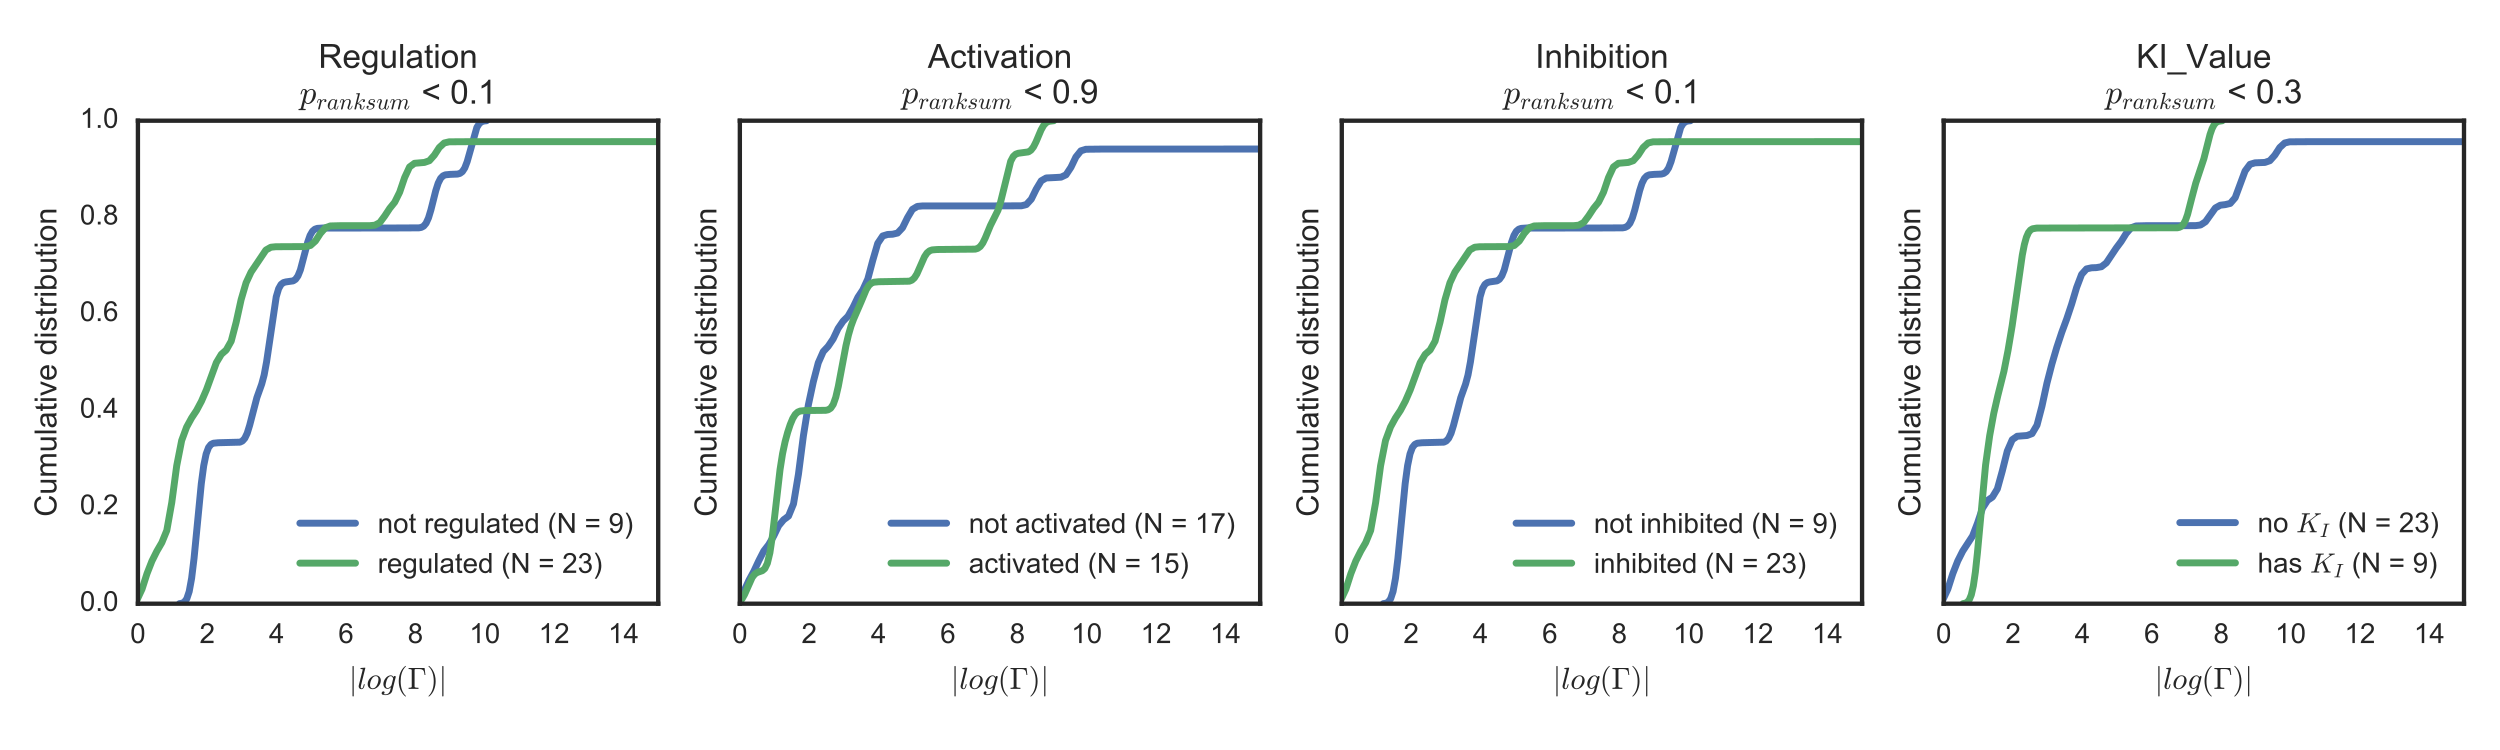 <?xml version="1.0" encoding="utf-8" standalone="no"?>
<!DOCTYPE svg PUBLIC "-//W3C//DTD SVG 1.1//EN"
  "http://www.w3.org/Graphics/SVG/1.1/DTD/svg11.dtd">
<!-- Created with matplotlib (http://matplotlib.org/) -->
<svg height="216pt" version="1.1" viewBox="0 0 720 216" width="720pt" xmlns="http://www.w3.org/2000/svg" xmlns:xlink="http://www.w3.org/1999/xlink">
 <defs>
  <style type="text/css">
*{stroke-linecap:butt;stroke-linejoin:round;stroke-miterlimit:100000;}
  </style>
 </defs>
 <g id="figure_1">
  <g id="patch_1">
   <path d="M 0 216 
L 720 216 
L 720 0 
L 0 0 
z
" style="fill:#ffffff;"/>
  </g>
  <g id="axes_1">
   <g id="patch_2">
    <path d="M 39.72 173.873 
L 189.562 173.873 
L 189.562 34.755 
L 39.72 34.755 
z
" style="fill:#ffffff;"/>
   </g>
   <g id="matplotlib.axis_1">
    <g id="xtick_1">
     <g id="line2d_1"/>
     <g id="line2d_2"/>
     <g id="text_1">
      <!-- 0 -->
      <defs>
       <path d="M 4.156 35.297 
Q 4.156 48 6.766 55.734 
Q 9.375 63.484 14.516 67.672 
Q 19.672 71.875 27.484 71.875 
Q 33.25 71.875 37.594 69.547 
Q 41.938 67.234 44.766 62.859 
Q 47.609 58.5 49.219 52.219 
Q 50.828 45.953 50.828 35.297 
Q 50.828 22.703 48.234 14.969 
Q 45.656 7.234 40.5 3 
Q 35.359 -1.219 27.484 -1.219 
Q 17.141 -1.219 11.234 6.203 
Q 4.156 15.141 4.156 35.297 
M 13.188 35.297 
Q 13.188 17.672 17.312 11.828 
Q 21.438 6 27.484 6 
Q 33.547 6 37.672 11.859 
Q 41.797 17.719 41.797 35.297 
Q 41.797 52.984 37.672 58.781 
Q 33.547 64.594 27.391 64.594 
Q 21.344 64.594 17.719 59.469 
Q 13.188 52.938 13.188 35.297 
" id="ArialMT-30"/>
      </defs>
      <g style="fill:#262626;" transform="translate(37.496 185.199)scale(0.08 -0.08)">
       <use xlink:href="#ArialMT-30"/>
      </g>
     </g>
    </g>
    <g id="xtick_2">
     <g id="line2d_3"/>
     <g id="line2d_4"/>
     <g id="text_2">
      <!-- 2 -->
      <defs>
       <path d="M 50.344 8.453 
L 50.344 0 
L 3.031 0 
Q 2.938 3.172 4.047 6.109 
Q 5.859 10.938 9.828 15.625 
Q 13.812 20.312 21.344 26.469 
Q 33.016 36.031 37.109 41.625 
Q 41.219 47.219 41.219 52.203 
Q 41.219 57.422 37.469 61 
Q 33.734 64.594 27.734 64.594 
Q 21.391 64.594 17.578 60.781 
Q 13.766 56.984 13.719 50.25 
L 4.688 51.172 
Q 5.609 61.281 11.656 66.578 
Q 17.719 71.875 27.938 71.875 
Q 38.234 71.875 44.234 66.156 
Q 50.25 60.453 50.25 52 
Q 50.25 47.703 48.484 43.547 
Q 46.734 39.406 42.656 34.812 
Q 38.578 30.219 29.109 22.219 
Q 21.188 15.578 18.938 13.203 
Q 16.703 10.844 15.234 8.453 
z
" id="ArialMT-32"/>
      </defs>
      <g style="fill:#262626;" transform="translate(57.475 185.199)scale(0.08 -0.08)">
       <use xlink:href="#ArialMT-32"/>
      </g>
     </g>
    </g>
    <g id="xtick_3">
     <g id="line2d_5"/>
     <g id="line2d_6"/>
     <g id="text_3">
      <!-- 4 -->
      <defs>
       <path d="M 32.328 0 
L 32.328 17.141 
L 1.266 17.141 
L 1.266 25.203 
L 33.938 71.578 
L 41.109 71.578 
L 41.109 25.203 
L 50.781 25.203 
L 50.781 17.141 
L 41.109 17.141 
L 41.109 0 
z
M 32.328 25.203 
L 32.328 57.469 
L 9.906 25.203 
z
" id="ArialMT-34"/>
      </defs>
      <g style="fill:#262626;" transform="translate(77.454 185.199)scale(0.08 -0.08)">
       <use xlink:href="#ArialMT-34"/>
      </g>
     </g>
    </g>
    <g id="xtick_4">
     <g id="line2d_7"/>
     <g id="line2d_8"/>
     <g id="text_4">
      <!-- 6 -->
      <defs>
       <path d="M 49.75 54.047 
L 41.016 53.375 
Q 39.844 58.547 37.703 60.891 
Q 34.125 64.656 28.906 64.656 
Q 24.703 64.656 21.531 62.312 
Q 17.391 59.281 14.984 53.469 
Q 12.594 47.656 12.5 36.922 
Q 15.672 41.75 20.266 44.094 
Q 24.859 46.438 29.891 46.438 
Q 38.672 46.438 44.844 39.969 
Q 51.031 33.5 51.031 23.25 
Q 51.031 16.5 48.125 10.719 
Q 45.219 4.938 40.141 1.859 
Q 35.062 -1.219 28.609 -1.219 
Q 17.625 -1.219 10.688 6.859 
Q 3.766 14.938 3.766 33.5 
Q 3.766 54.25 11.422 63.672 
Q 18.109 71.875 29.438 71.875 
Q 37.891 71.875 43.281 67.141 
Q 48.688 62.406 49.75 54.047 
M 13.875 23.188 
Q 13.875 18.656 15.797 14.5 
Q 17.719 10.359 21.188 8.172 
Q 24.656 6 28.469 6 
Q 34.031 6 38.031 10.484 
Q 42.047 14.984 42.047 22.703 
Q 42.047 30.125 38.078 34.391 
Q 34.125 38.672 28.125 38.672 
Q 22.172 38.672 18.016 34.391 
Q 13.875 30.125 13.875 23.188 
" id="ArialMT-36"/>
      </defs>
      <g style="fill:#262626;" transform="translate(97.433 185.199)scale(0.08 -0.08)">
       <use xlink:href="#ArialMT-36"/>
      </g>
     </g>
    </g>
    <g id="xtick_5">
     <g id="line2d_9"/>
     <g id="line2d_10"/>
     <g id="text_5">
      <!-- 8 -->
      <defs>
       <path d="M 17.672 38.812 
Q 12.203 40.828 9.562 44.531 
Q 6.938 48.25 6.938 53.422 
Q 6.938 61.234 12.547 66.547 
Q 18.172 71.875 27.484 71.875 
Q 36.859 71.875 42.578 66.422 
Q 48.297 60.984 48.297 53.172 
Q 48.297 48.188 45.672 44.5 
Q 43.062 40.828 37.75 38.812 
Q 44.344 36.672 47.781 31.875 
Q 51.219 27.094 51.219 20.453 
Q 51.219 11.281 44.719 5.031 
Q 38.234 -1.219 27.641 -1.219 
Q 17.047 -1.219 10.547 5.047 
Q 4.047 11.328 4.047 20.703 
Q 4.047 27.688 7.594 32.391 
Q 11.141 37.109 17.672 38.812 
M 15.922 53.719 
Q 15.922 48.641 19.188 45.406 
Q 22.469 42.188 27.688 42.188 
Q 32.766 42.188 36.016 45.375 
Q 39.266 48.578 39.266 53.219 
Q 39.266 58.062 35.906 61.359 
Q 32.562 64.656 27.594 64.656 
Q 22.562 64.656 19.234 61.422 
Q 15.922 58.203 15.922 53.719 
M 13.094 20.656 
Q 13.094 16.891 14.875 13.375 
Q 16.656 9.859 20.172 7.922 
Q 23.688 6 27.734 6 
Q 34.031 6 38.125 10.047 
Q 42.234 14.109 42.234 20.359 
Q 42.234 26.703 38.016 30.859 
Q 33.797 35.016 27.438 35.016 
Q 21.234 35.016 17.156 30.906 
Q 13.094 26.812 13.094 20.656 
" id="ArialMT-38"/>
      </defs>
      <g style="fill:#262626;" transform="translate(117.412 185.199)scale(0.08 -0.08)">
       <use xlink:href="#ArialMT-38"/>
      </g>
     </g>
    </g>
    <g id="xtick_6">
     <g id="line2d_11"/>
     <g id="line2d_12"/>
     <g id="text_6">
      <!-- 10 -->
      <defs>
       <path d="M 37.25 0 
L 28.469 0 
L 28.469 56 
Q 25.297 52.984 20.141 49.953 
Q 14.984 46.922 10.891 45.406 
L 10.891 53.906 
Q 18.266 57.375 23.781 62.297 
Q 29.297 67.234 31.594 71.875 
L 37.25 71.875 
z
" id="ArialMT-31"/>
      </defs>
      <g style="fill:#262626;" transform="translate(135.166 185.199)scale(0.08 -0.08)">
       <use xlink:href="#ArialMT-31"/>
       <use x="55.615" xlink:href="#ArialMT-30"/>
      </g>
     </g>
    </g>
    <g id="xtick_7">
     <g id="line2d_13"/>
     <g id="line2d_14"/>
     <g id="text_7">
      <!-- 12 -->
      <g style="fill:#262626;" transform="translate(155.145 185.199)scale(0.08 -0.08)">
       <use xlink:href="#ArialMT-31"/>
       <use x="55.615" xlink:href="#ArialMT-32"/>
      </g>
     </g>
    </g>
    <g id="xtick_8">
     <g id="line2d_15"/>
     <g id="line2d_16"/>
     <g id="text_8">
      <!-- 14 -->
      <g style="fill:#262626;" transform="translate(175.124 185.199)scale(0.08 -0.08)">
       <use xlink:href="#ArialMT-31"/>
       <use x="55.615" xlink:href="#ArialMT-34"/>
      </g>
     </g>
    </g>
    <g id="text_9">
     <!-- $| log(\Gamma) |$ -->
     <defs>
      <path d="M 4.391 8.109 
Q 4.391 8.406 4.469 8.984 
Q 4.547 9.578 4.609 10.125 
Q 4.688 10.688 4.688 10.984 
L 17.094 60.5 
Q 17.484 62.203 17.578 63.188 
Q 17.578 64.797 11.078 64.797 
Q 10.109 64.797 10.109 66.109 
Q 10.156 66.359 10.328 66.984 
Q 10.5 67.625 10.766 67.969 
Q 11.031 68.312 11.531 68.312 
L 25 69.391 
Q 26.219 69.391 26.219 68.109 
L 11.812 10.594 
Q 11.078 8.984 11.078 5.812 
Q 11.078 1.516 14.016 1.516 
Q 17.094 1.516 18.625 5.344 
Q 20.172 9.188 21.391 14.703 
Q 21.578 15.281 22.219 15.281 
L 23.391 15.281 
Q 23.781 15.281 24.047 14.969 
Q 24.312 14.656 24.312 14.312 
Q 23.141 9.469 22.188 6.656 
Q 21.234 3.859 19.141 1.359 
Q 17.047 -1.125 13.812 -1.125 
Q 9.812 -1.125 7.094 1.453 
Q 4.391 4.047 4.391 8.109 
" id="Cmmi10-6c"/>
      <path d="M 20.125 -1.125 
Q 15.375 -1.125 11.688 1.125 
Q 8.016 3.375 6 7.172 
Q 4 10.984 4 15.828 
Q 4 22.609 7.781 29.25 
Q 11.578 35.891 17.844 40.031 
Q 24.125 44.188 31 44.188 
Q 34.719 44.188 37.625 42.922 
Q 40.531 41.656 42.672 39.359 
Q 44.828 37.062 45.969 33.984 
Q 47.125 30.906 47.125 27.297 
Q 47.125 22.078 44.922 17.016 
Q 42.719 11.969 38.891 7.844 
Q 35.062 3.719 30.125 1.297 
Q 25.203 -1.125 20.125 -1.125 
M 20.312 1.516 
Q 24.75 1.516 28.438 4.531 
Q 32.125 7.562 34.484 12.172 
Q 36.859 16.797 38.125 21.922 
Q 39.406 27.047 39.406 31.203 
Q 39.406 35.547 37.234 38.578 
Q 35.062 41.609 30.812 41.609 
Q 24.953 41.609 20.547 36.594 
Q 16.156 31.594 13.938 24.625 
Q 11.719 17.672 11.719 11.922 
Q 11.719 7.562 13.938 4.531 
Q 16.156 1.516 20.312 1.516 
" id="Cmmi10-6f"/>
      <path d="M 31 -24.812 
Q 25.438 -20.406 21.406 -14.719 
Q 17.391 -9.031 14.812 -2.578 
Q 12.25 3.859 10.984 10.891 
Q 9.719 17.922 9.719 25 
Q 9.719 32.172 10.984 39.203 
Q 12.25 46.234 14.859 52.734 
Q 17.484 59.234 21.531 64.891 
Q 25.594 70.562 31 74.812 
Q 31 75 31.5 75 
L 32.422 75 
Q 32.719 75 32.953 74.734 
Q 33.203 74.469 33.203 74.125 
Q 33.203 73.688 33.016 73.484 
Q 28.125 68.703 24.875 63.234 
Q 21.625 57.766 19.641 51.578 
Q 17.672 45.406 16.797 38.781 
Q 15.922 32.172 15.922 25 
Q 15.922 -6.781 32.906 -23.297 
Q 33.203 -23.578 33.203 -24.125 
Q 33.203 -24.359 32.938 -24.672 
Q 32.672 -25 32.422 -25 
L 31.5 -25 
Q 31 -25 31 -24.812 
" id="Cmr10-28"/>
      <path d="M 6.5 -25 
Q 5.609 -25 5.609 -24.125 
Q 5.609 -23.688 5.812 -23.484 
Q 22.906 -6.781 22.906 25 
Q 22.906 56.781 6 73.297 
Q 5.609 73.531 5.609 74.125 
Q 5.609 74.469 5.875 74.734 
Q 6.156 75 6.5 75 
L 7.422 75 
Q 7.719 75 7.906 74.812 
Q 15.094 69.141 19.875 61.031 
Q 24.656 52.938 26.875 43.75 
Q 29.109 34.578 29.109 25 
Q 29.109 17.922 27.906 11.062 
Q 26.703 4.203 24.094 -2.453 
Q 21.484 -9.125 17.484 -14.766 
Q 13.484 -20.406 7.906 -24.812 
Q 7.719 -25 7.422 -25 
z
" id="Cmr10-29"/>
      <path d="M 3.078 0 
L 3.078 3.516 
Q 13.375 3.516 13.375 6.688 
L 13.375 61.625 
Q 13.375 64.797 3.078 64.797 
L 3.078 68.312 
L 55.422 68.312 
L 58.203 45.406 
L 55.328 45.406 
Q 54.594 51.766 53.641 55.219 
Q 52.688 58.688 50.734 60.812 
Q 48.781 62.938 45.266 63.859 
Q 41.75 64.797 35.5 64.797 
L 27.781 64.797 
Q 25.984 64.797 24.969 64.641 
Q 23.969 64.5 23.328 63.797 
Q 22.703 63.094 22.703 61.625 
L 22.703 6.688 
Q 22.703 3.516 35.5 3.516 
L 35.5 0 
z
" id="Cmr10-a1"/>
      <path d="M 11.922 -23.188 
L 11.922 73.188 
Q 11.922 73.969 12.5 74.484 
Q 13.094 75 13.922 75 
Q 14.656 75 15.281 74.484 
Q 15.922 73.969 15.922 73.188 
L 15.922 -23.188 
Q 15.922 -23.969 15.281 -24.484 
Q 14.656 -25 13.922 -25 
Q 13.094 -25 12.5 -24.484 
Q 11.922 -23.969 11.922 -23.188 
" id="Cmsy10-6a"/>
      <path d="M 1.422 -14.312 
Q 1.422 -11.859 3.094 -10.031 
Q 4.781 -8.203 7.172 -8.203 
Q 8.797 -8.203 9.891 -9.203 
Q 10.984 -10.203 10.984 -11.812 
Q 10.984 -13.625 9.953 -15.062 
Q 8.938 -16.5 7.328 -17.094 
Q 10.016 -17.922 15.719 -17.922 
Q 20.312 -17.922 24.125 -14.375 
Q 27.938 -10.844 29.109 -6.203 
L 31.984 5.516 
Q 26.562 0 20.703 0 
Q 16.406 0 13.344 2.188 
Q 10.297 4.391 8.688 8.047 
Q 7.078 11.719 7.078 15.828 
Q 7.078 20.406 8.953 25.438 
Q 10.844 30.469 14.234 34.766 
Q 17.625 39.062 22.016 41.625 
Q 26.422 44.188 31.297 44.188 
Q 34.234 44.188 36.578 42.578 
Q 38.922 40.969 40.281 38.281 
Q 41.266 42.188 44.578 42.188 
Q 45.844 42.188 46.719 41.422 
Q 47.609 40.672 47.609 39.406 
Q 47.609 39.109 47.578 38.953 
Q 47.562 38.812 47.516 38.625 
L 36.078 -6.781 
Q 35.297 -9.906 33.203 -12.5 
Q 31.109 -15.094 28.266 -16.828 
Q 25.438 -18.562 22.062 -19.531 
Q 18.703 -20.516 15.578 -20.516 
Q 9.859 -20.516 5.641 -19.406 
Q 1.422 -18.312 1.422 -14.312 
M 20.906 2.594 
Q 27.297 2.594 33.5 11.375 
L 39.016 33.203 
Q 38.328 36.672 36.281 39.141 
Q 34.234 41.609 31.109 41.609 
Q 27.781 41.609 24.828 38.891 
Q 21.875 36.188 19.922 32.422 
Q 18.062 28.812 16.328 22.047 
Q 14.594 15.281 14.594 11.375 
Q 14.594 7.953 16.156 5.266 
Q 17.719 2.594 20.906 2.594 
" id="Cmmi10-67"/>
     </defs>
     <g style="fill:#262626;" transform="translate(100.473 198.389)scale(0.088 -0.088)">
      <use xlink:href="#Cmsy10-6a"/>
      <use transform="translate(27.686 0.0)" xlink:href="#Cmmi10-6c"/>
      <use transform="translate(57.471 0.0)" xlink:href="#Cmmi10-6f"/>
      <use transform="translate(105.859 0.0)" xlink:href="#Cmmi10-67"/>
      <use transform="translate(153.564 0.0)" xlink:href="#Cmr10-28"/>
      <use transform="translate(192.383 0.0)" xlink:href="#Cmr10-a1"/>
      <use transform="translate(254.883 0.0)" xlink:href="#Cmr10-29"/>
      <use transform="translate(293.701 0.0)" xlink:href="#Cmsy10-6a"/>
     </g>
    </g>
   </g>
   <g id="matplotlib.axis_2">
    <g id="ytick_1">
     <g id="line2d_17"/>
     <g id="line2d_18"/>
     <g id="text_10">
      <!-- 0.0 -->
      <defs>
       <path d="M 9.078 0 
L 9.078 10.016 
L 19.094 10.016 
L 19.094 0 
z
" id="ArialMT-2e"/>
      </defs>
      <g style="fill:#262626;" transform="translate(23 175.941)scale(0.08 -0.08)">
       <use xlink:href="#ArialMT-30"/>
       <use x="55.615" xlink:href="#ArialMT-2e"/>
       <use x="83.398" xlink:href="#ArialMT-30"/>
      </g>
     </g>
    </g>
    <g id="ytick_2">
     <g id="line2d_19"/>
     <g id="line2d_20"/>
     <g id="text_11">
      <!-- 0.2 -->
      <g style="fill:#262626;" transform="translate(23 148.117)scale(0.08 -0.08)">
       <use xlink:href="#ArialMT-30"/>
       <use x="55.615" xlink:href="#ArialMT-2e"/>
       <use x="83.398" xlink:href="#ArialMT-32"/>
      </g>
     </g>
    </g>
    <g id="ytick_3">
     <g id="line2d_21"/>
     <g id="line2d_22"/>
     <g id="text_12">
      <!-- 0.4 -->
      <g style="fill:#262626;" transform="translate(23 120.294)scale(0.08 -0.08)">
       <use xlink:href="#ArialMT-30"/>
       <use x="55.615" xlink:href="#ArialMT-2e"/>
       <use x="83.398" xlink:href="#ArialMT-34"/>
      </g>
     </g>
    </g>
    <g id="ytick_4">
     <g id="line2d_23"/>
     <g id="line2d_24"/>
     <g id="text_13">
      <!-- 0.6 -->
      <g style="fill:#262626;" transform="translate(23 92.47)scale(0.08 -0.08)">
       <use xlink:href="#ArialMT-30"/>
       <use x="55.615" xlink:href="#ArialMT-2e"/>
       <use x="83.398" xlink:href="#ArialMT-36"/>
      </g>
     </g>
    </g>
    <g id="ytick_5">
     <g id="line2d_25"/>
     <g id="line2d_26"/>
     <g id="text_14">
      <!-- 0.8 -->
      <g style="fill:#262626;" transform="translate(23 64.646)scale(0.08 -0.08)">
       <use xlink:href="#ArialMT-30"/>
       <use x="55.615" xlink:href="#ArialMT-2e"/>
       <use x="83.398" xlink:href="#ArialMT-38"/>
      </g>
     </g>
    </g>
    <g id="ytick_6">
     <g id="line2d_27"/>
     <g id="line2d_28"/>
     <g id="text_15">
      <!-- 1.0 -->
      <g style="fill:#262626;" transform="translate(23 36.823)scale(0.08 -0.08)">
       <use xlink:href="#ArialMT-31"/>
       <use x="55.615" xlink:href="#ArialMT-2e"/>
       <use x="83.398" xlink:href="#ArialMT-30"/>
      </g>
     </g>
    </g>
    <g id="text_16">
     <!-- Cumulative distribution -->
     <defs>
      <path d="M 14.703 0 
L 6.547 0 
L 6.547 71.578 
L 15.328 71.578 
L 15.328 46.047 
Q 20.906 53.031 29.547 53.031 
Q 34.328 53.031 38.594 51.094 
Q 42.875 49.172 45.625 45.672 
Q 48.391 42.188 49.953 37.25 
Q 51.516 32.328 51.516 26.703 
Q 51.516 13.375 44.922 6.094 
Q 38.328 -1.172 29.109 -1.172 
Q 19.922 -1.172 14.703 6.5 
z
M 14.594 26.312 
Q 14.594 17 17.141 12.844 
Q 21.297 6.062 28.375 6.062 
Q 34.125 6.062 38.328 11.062 
Q 42.531 16.062 42.531 25.984 
Q 42.531 36.141 38.5 40.969 
Q 34.469 45.797 28.766 45.797 
Q 23 45.797 18.797 40.797 
Q 14.594 35.797 14.594 26.312 
" id="ArialMT-62"/>
      <path d="M 40.438 6.391 
Q 35.547 2.25 31.031 0.531 
Q 26.516 -1.172 21.344 -1.172 
Q 12.797 -1.172 8.203 3 
Q 3.609 7.172 3.609 13.672 
Q 3.609 17.484 5.344 20.625 
Q 7.078 23.781 9.891 25.688 
Q 12.703 27.594 16.219 28.562 
Q 18.797 29.25 24.031 29.891 
Q 34.672 31.156 39.703 32.906 
Q 39.75 34.719 39.75 35.203 
Q 39.75 40.578 37.25 42.781 
Q 33.891 45.75 27.25 45.75 
Q 21.047 45.75 18.094 43.578 
Q 15.141 41.406 13.719 35.891 
L 5.125 37.062 
Q 6.297 42.578 8.984 45.969 
Q 11.672 49.359 16.75 51.188 
Q 21.828 53.031 28.516 53.031 
Q 35.156 53.031 39.297 51.469 
Q 43.453 49.906 45.406 47.531 
Q 47.359 45.172 48.141 41.547 
Q 48.578 39.312 48.578 33.453 
L 48.578 21.734 
Q 48.578 9.469 49.141 6.219 
Q 49.703 2.984 51.375 0 
L 42.188 0 
Q 40.828 2.734 40.438 6.391 
M 39.703 26.031 
Q 34.906 24.078 25.344 22.703 
Q 19.922 21.922 17.672 20.938 
Q 15.438 19.969 14.203 18.094 
Q 12.984 16.219 12.984 13.922 
Q 12.984 10.406 15.641 8.062 
Q 18.312 5.719 23.438 5.719 
Q 28.516 5.719 32.469 7.938 
Q 36.422 10.156 38.281 14.016 
Q 39.703 17 39.703 22.797 
z
" id="ArialMT-61"/>
      <path d="M 21 0 
L 1.266 51.859 
L 10.547 51.859 
L 21.688 20.797 
Q 23.484 15.766 25 10.359 
Q 26.172 14.453 28.266 20.219 
L 39.797 51.859 
L 48.828 51.859 
L 29.203 0 
z
" id="ArialMT-76"/>
      <path d="M 42.094 16.703 
L 51.172 15.578 
Q 49.031 7.625 43.219 3.219 
Q 37.406 -1.172 28.375 -1.172 
Q 17 -1.172 10.328 5.828 
Q 3.656 12.844 3.656 25.484 
Q 3.656 38.578 10.391 45.797 
Q 17.141 53.031 27.875 53.031 
Q 38.281 53.031 44.875 45.953 
Q 51.469 38.875 51.469 26.031 
Q 51.469 25.25 51.422 23.688 
L 12.75 23.688 
Q 13.234 15.141 17.578 10.594 
Q 21.922 6.062 28.422 6.062 
Q 33.25 6.062 36.672 8.594 
Q 40.094 11.141 42.094 16.703 
M 13.234 30.906 
L 42.188 30.906 
Q 41.609 37.453 38.875 40.719 
Q 34.672 45.797 27.984 45.797 
Q 21.922 45.797 17.797 41.75 
Q 13.672 37.703 13.234 30.906 
" id="ArialMT-65"/>
      <path d="M 40.234 0 
L 40.234 6.547 
Q 35.297 -1.172 25.734 -1.172 
Q 19.531 -1.172 14.328 2.25 
Q 9.125 5.672 6.266 11.797 
Q 3.422 17.922 3.422 25.875 
Q 3.422 33.641 6 39.969 
Q 8.594 46.297 13.766 49.656 
Q 18.953 53.031 25.344 53.031 
Q 30.031 53.031 33.688 51.047 
Q 37.359 49.078 39.656 45.906 
L 39.656 71.578 
L 48.391 71.578 
L 48.391 0 
z
M 12.453 25.875 
Q 12.453 15.922 16.641 10.984 
Q 20.844 6.062 26.562 6.062 
Q 32.328 6.062 36.344 10.766 
Q 40.375 15.484 40.375 25.141 
Q 40.375 35.797 36.266 40.766 
Q 32.172 45.75 26.172 45.75 
Q 20.312 45.75 16.375 40.969 
Q 12.453 36.188 12.453 25.875 
" id="ArialMT-64"/>
      <path d="M 25.781 7.859 
L 27.047 0.094 
Q 23.344 -0.688 20.406 -0.688 
Q 15.625 -0.688 12.984 0.828 
Q 10.359 2.344 9.281 4.812 
Q 8.203 7.281 8.203 15.188 
L 8.203 45.016 
L 1.766 45.016 
L 1.766 51.859 
L 8.203 51.859 
L 8.203 64.703 
L 16.938 69.969 
L 16.938 51.859 
L 25.781 51.859 
L 25.781 45.016 
L 16.938 45.016 
L 16.938 14.703 
Q 16.938 10.938 17.406 9.859 
Q 17.875 8.797 18.922 8.156 
Q 19.969 7.516 21.922 7.516 
Q 23.391 7.516 25.781 7.859 
" id="ArialMT-74"/>
      <path d="M 40.578 0 
L 40.578 7.625 
Q 34.516 -1.172 24.125 -1.172 
Q 19.531 -1.172 15.547 0.578 
Q 11.578 2.344 9.641 5 
Q 7.719 7.672 6.938 11.531 
Q 6.391 14.109 6.391 19.734 
L 6.391 51.859 
L 15.188 51.859 
L 15.188 23.094 
Q 15.188 16.219 15.719 13.812 
Q 16.547 10.359 19.234 8.375 
Q 21.922 6.391 25.875 6.391 
Q 29.828 6.391 33.297 8.422 
Q 36.766 10.453 38.203 13.938 
Q 39.656 17.438 39.656 24.078 
L 39.656 51.859 
L 48.438 51.859 
L 48.438 0 
z
" id="ArialMT-75"/>
      <path d="M 58.797 25.094 
L 68.266 22.703 
Q 65.281 11.031 57.547 4.906 
Q 49.812 -1.219 38.625 -1.219 
Q 27.047 -1.219 19.797 3.484 
Q 12.547 8.203 8.766 17.141 
Q 4.984 26.078 4.984 36.328 
Q 4.984 47.516 9.25 55.828 
Q 13.531 64.156 21.406 68.469 
Q 29.297 72.797 38.766 72.797 
Q 49.516 72.797 56.828 67.328 
Q 64.156 61.859 67.047 51.953 
L 57.719 49.75 
Q 55.219 57.562 50.484 61.125 
Q 45.75 64.703 38.578 64.703 
Q 30.328 64.703 24.781 60.734 
Q 19.234 56.781 16.984 50.109 
Q 14.75 43.453 14.75 36.375 
Q 14.75 27.25 17.406 20.438 
Q 20.062 13.625 25.672 10.25 
Q 31.297 6.891 37.844 6.891 
Q 45.797 6.891 51.312 11.469 
Q 56.844 16.062 58.797 25.094 
" id="ArialMT-43"/>
      <path d="M 6.5 0 
L 6.5 51.859 
L 14.406 51.859 
L 14.406 44 
Q 17.438 49.516 20 51.266 
Q 22.562 53.031 25.641 53.031 
Q 30.078 53.031 34.672 50.203 
L 31.641 42.047 
Q 28.422 43.953 25.203 43.953 
Q 22.312 43.953 20.016 42.219 
Q 17.719 40.484 16.75 37.406 
Q 15.281 32.719 15.281 27.156 
L 15.281 0 
z
" id="ArialMT-72"/>
      <path d="M 3.078 15.484 
L 11.766 16.844 
Q 12.5 11.625 15.844 8.844 
Q 19.188 6.062 25.203 6.062 
Q 31.25 6.062 34.172 8.516 
Q 37.109 10.984 37.109 14.312 
Q 37.109 17.281 34.516 19 
Q 32.719 20.172 25.531 21.969 
Q 15.875 24.422 12.141 26.203 
Q 8.406 27.984 6.469 31.125 
Q 4.547 34.281 4.547 38.094 
Q 4.547 41.547 6.125 44.5 
Q 7.719 47.469 10.453 49.422 
Q 12.5 50.922 16.031 51.969 
Q 19.578 53.031 23.641 53.031 
Q 29.734 53.031 34.344 51.266 
Q 38.969 49.516 41.156 46.5 
Q 43.359 43.5 44.188 38.484 
L 35.594 37.312 
Q 35.016 41.312 32.203 43.547 
Q 29.391 45.797 24.266 45.797 
Q 18.219 45.797 15.625 43.797 
Q 13.031 41.797 13.031 39.109 
Q 13.031 37.406 14.109 36.031 
Q 15.188 34.625 17.484 33.688 
Q 18.797 33.203 25.25 31.453 
Q 34.578 28.953 38.25 27.359 
Q 41.938 25.781 44.031 22.75 
Q 46.141 19.734 46.141 15.234 
Q 46.141 10.844 43.578 6.953 
Q 41.016 3.078 36.172 0.953 
Q 31.344 -1.172 25.25 -1.172 
Q 15.141 -1.172 9.844 3.031 
Q 4.547 7.234 3.078 15.484 
" id="ArialMT-73"/>
      <path d="M 6.391 0 
L 6.391 71.578 
L 15.188 71.578 
L 15.188 0 
z
" id="ArialMT-6c"/>
      <path d="M 3.328 25.922 
Q 3.328 40.328 11.328 47.266 
Q 18.016 53.031 27.641 53.031 
Q 38.328 53.031 45.109 46.016 
Q 51.906 39.016 51.906 26.656 
Q 51.906 16.656 48.906 10.906 
Q 45.906 5.172 40.156 2 
Q 34.422 -1.172 27.641 -1.172 
Q 16.75 -1.172 10.031 5.812 
Q 3.328 12.797 3.328 25.922 
M 12.359 25.922 
Q 12.359 15.969 16.703 11.016 
Q 21.047 6.062 27.641 6.062 
Q 34.188 6.062 38.531 11.031 
Q 42.875 16.016 42.875 26.219 
Q 42.875 35.844 38.5 40.797 
Q 34.125 45.75 27.641 45.75 
Q 21.047 45.75 16.703 40.812 
Q 12.359 35.891 12.359 25.922 
" id="ArialMT-6f"/>
      <path d="M 6.594 0 
L 6.594 51.859 
L 14.5 51.859 
L 14.5 44.484 
Q 20.219 53.031 31 53.031 
Q 35.688 53.031 39.625 51.344 
Q 43.562 49.656 45.516 46.922 
Q 47.469 44.188 48.25 40.438 
Q 48.734 37.984 48.734 31.891 
L 48.734 0 
L 39.938 0 
L 39.938 31.547 
Q 39.938 36.922 38.906 39.578 
Q 37.891 42.234 35.281 43.812 
Q 32.672 45.406 29.156 45.406 
Q 23.531 45.406 19.453 41.844 
Q 15.375 38.281 15.375 28.328 
L 15.375 0 
z
" id="ArialMT-6e"/>
      <path d="M 6.594 0 
L 6.594 51.859 
L 14.453 51.859 
L 14.453 44.578 
Q 16.891 48.391 20.938 50.703 
Q 25 53.031 30.172 53.031 
Q 35.938 53.031 39.625 50.641 
Q 43.312 48.25 44.828 43.953 
Q 50.984 53.031 60.844 53.031 
Q 68.562 53.031 72.703 48.75 
Q 76.859 44.484 76.859 35.594 
L 76.859 0 
L 68.109 0 
L 68.109 32.672 
Q 68.109 37.938 67.25 40.25 
Q 66.406 42.578 64.156 43.984 
Q 61.922 45.406 58.891 45.406 
Q 53.422 45.406 49.797 41.766 
Q 46.188 38.141 46.188 30.125 
L 46.188 0 
L 37.406 0 
L 37.406 33.688 
Q 37.406 39.547 35.25 42.469 
Q 33.109 45.406 28.219 45.406 
Q 24.516 45.406 21.359 43.453 
Q 18.219 41.5 16.797 37.734 
Q 15.375 33.984 15.375 26.906 
L 15.375 0 
z
" id="ArialMT-6d"/>
      <path d="M 6.641 61.469 
L 6.641 71.578 
L 15.438 71.578 
L 15.438 61.469 
z
M 6.641 0 
L 6.641 51.859 
L 15.438 51.859 
L 15.438 0 
z
" id="ArialMT-69"/>
      <path id="ArialMT-20"/>
     </defs>
     <g style="fill:#262626;" transform="translate(16.251 148.82)rotate(-90.0)scale(0.088 -0.088)">
      <use xlink:href="#ArialMT-43"/>
      <use x="72.217" xlink:href="#ArialMT-75"/>
      <use x="127.832" xlink:href="#ArialMT-6d"/>
      <use x="211.133" xlink:href="#ArialMT-75"/>
      <use x="266.748" xlink:href="#ArialMT-6c"/>
      <use x="288.965" xlink:href="#ArialMT-61"/>
      <use x="344.58" xlink:href="#ArialMT-74"/>
      <use x="372.363" xlink:href="#ArialMT-69"/>
      <use x="394.58" xlink:href="#ArialMT-76"/>
      <use x="444.58" xlink:href="#ArialMT-65"/>
      <use x="500.195" xlink:href="#ArialMT-20"/>
      <use x="527.979" xlink:href="#ArialMT-64"/>
      <use x="583.594" xlink:href="#ArialMT-69"/>
      <use x="605.811" xlink:href="#ArialMT-73"/>
      <use x="655.811" xlink:href="#ArialMT-74"/>
      <use x="683.594" xlink:href="#ArialMT-72"/>
      <use x="716.895" xlink:href="#ArialMT-69"/>
      <use x="739.111" xlink:href="#ArialMT-62"/>
      <use x="794.727" xlink:href="#ArialMT-75"/>
      <use x="850.342" xlink:href="#ArialMT-74"/>
      <use x="878.125" xlink:href="#ArialMT-69"/>
      <use x="900.342" xlink:href="#ArialMT-6f"/>
      <use x="955.957" xlink:href="#ArialMT-6e"/>
     </g>
    </g>
   </g>
   <g id="line2d_29">
    <path clip-path="url(#pd6d1229124)" d="M 51.708 173.841 
L 52.404 173.736 
L 53.1 173.387 
L 53.796 172.441 
L 54.492 170.347 
L 55.188 166.539 
L 55.884 160.812 
L 57.973 139.294 
L 58.669 134.12 
L 59.365 130.743 
L 60.061 128.868 
L 60.757 127.991 
L 61.453 127.648 
L 62.846 127.508 
L 69.111 127.342 
L 69.807 127.008 
L 70.503 126.228 
L 71.199 124.758 
L 71.895 122.513 
L 73.983 114.514 
L 75.376 110.605 
L 76.072 107.998 
L 76.768 104.244 
L 79.552 85.481 
L 80.248 83.136 
L 80.945 81.911 
L 81.641 81.383 
L 82.337 81.194 
L 84.425 80.893 
L 85.121 80.44 
L 85.817 79.455 
L 86.513 77.724 
L 87.906 72.431 
L 88.602 69.796 
L 89.298 67.812 
L 89.994 66.604 
L 90.69 66.008 
L 91.386 65.771 
L 92.778 65.675 
L 111.574 65.67 
L 120.623 65.622 
L 121.319 65.493 
L 122.015 65.129 
L 122.711 64.295 
L 123.408 62.754 
L 124.104 60.448 
L 125.496 54.923 
L 126.192 52.758 
L 126.888 51.371 
L 127.584 50.652 
L 128.28 50.35 
L 129.673 50.219 
L 131.761 50.135 
L 132.457 49.943 
L 133.153 49.441 
L 133.849 48.376 
L 134.545 46.551 
L 137.33 36.714 
L 138.026 35.591 
L 138.722 35.051 
L 139.418 34.841 
L 140.114 34.775 
L 140.114 34.775 
" style="fill:none;stroke:#4c72b0;stroke-linecap:round;stroke-width:2.0;"/>
   </g>
   <g id="line2d_30">
    <path clip-path="url(#pd6d1229124)" d="M 36.624 173.863 
L 38.05 173.72 
L 39.477 172.733 
L 40.904 169.67 
L 42.331 165.218 
L 43.758 161.571 
L 45.185 158.72 
L 46.611 156.264 
L 48.038 152.773 
L 49.465 144.753 
L 50.892 134.14 
L 52.319 126.87 
L 53.746 122.997 
L 55.173 120.38 
L 56.599 118.222 
L 58.026 115.543 
L 59.453 112.252 
L 62.307 104.435 
L 63.734 102.053 
L 65.16 100.796 
L 66.587 98.261 
L 68.014 92.802 
L 69.441 86.311 
L 70.868 81.443 
L 72.295 78.379 
L 76.575 72.013 
L 78.002 71.202 
L 79.429 71.058 
L 87.99 71.011 
L 89.417 70.692 
L 90.844 69.418 
L 92.27 67.224 
L 93.697 65.594 
L 95.124 65.073 
L 97.978 64.998 
L 106.539 64.988 
L 107.966 64.856 
L 109.392 64.09 
L 110.819 62.169 
L 112.246 59.999 
L 113.673 58.24 
L 115.1 55.362 
L 116.527 51.153 
L 117.953 48.079 
L 119.38 47.028 
L 122.234 46.781 
L 123.661 46.281 
L 125.088 44.682 
L 126.515 42.481 
L 127.941 41.175 
L 129.368 40.841 
L 135.076 40.803 
L 209.271 40.783 
L 210.698 40.567 
L 212.125 39.537 
L 213.552 37.434 
L 214.979 35.581 
L 216.405 34.877 
L 217.832 34.763 
L 217.832 34.763 
" style="fill:none;stroke:#55a868;stroke-linecap:round;stroke-width:2.0;"/>
   </g>
   <g id="line2d_31">
    <path clip-path="url(#pd6d1229124)" style="fill:none;opacity:0.3;stroke:#c44e52;stroke-linecap:round;stroke-width:1.4;"/>
   </g>
   <g id="patch_3">
    <path d="M 39.72 34.755 
L 189.562 34.755 
" style="fill:none;stroke:#262626;stroke-linecap:square;stroke-linejoin:miter;stroke-width:1.25;"/>
   </g>
   <g id="patch_4">
    <path d="M 189.562 173.873 
L 189.562 34.755 
" style="fill:none;stroke:#262626;stroke-linecap:square;stroke-linejoin:miter;stroke-width:1.25;"/>
   </g>
   <g id="patch_5">
    <path d="M 39.72 173.873 
L 189.562 173.873 
" style="fill:none;stroke:#262626;stroke-linecap:square;stroke-linejoin:miter;stroke-width:1.25;"/>
   </g>
   <g id="patch_6">
    <path d="M 39.72 173.873 
L 39.72 34.755 
" style="fill:none;stroke:#262626;stroke-linecap:square;stroke-linejoin:miter;stroke-width:1.25;"/>
   </g>
   <g id="text_17">
    <!-- Regulation -->
    <defs>
     <path d="M 7.859 0 
L 7.859 71.578 
L 39.594 71.578 
Q 49.172 71.578 54.141 69.641 
Q 59.125 67.719 62.109 62.828 
Q 65.094 57.953 65.094 52.047 
Q 65.094 44.438 60.156 39.203 
Q 55.219 33.984 44.922 32.562 
Q 48.688 30.766 50.641 29 
Q 54.781 25.203 58.5 19.484 
L 70.953 0 
L 59.031 0 
L 49.562 14.891 
Q 45.406 21.344 42.719 24.75 
Q 40.047 28.172 37.922 29.531 
Q 35.797 30.906 33.594 31.453 
Q 31.984 31.781 28.328 31.781 
L 17.328 31.781 
L 17.328 0 
z
M 17.328 39.984 
L 37.703 39.984 
Q 44.188 39.984 47.844 41.328 
Q 51.516 42.672 53.422 45.625 
Q 55.328 48.578 55.328 52.047 
Q 55.328 57.125 51.641 60.391 
Q 47.953 63.672 39.984 63.672 
L 17.328 63.672 
z
" id="ArialMT-52"/>
     <path d="M 4.984 -4.297 
L 13.531 -5.562 
Q 14.062 -9.516 16.5 -11.328 
Q 19.781 -13.766 25.438 -13.766 
Q 31.547 -13.766 34.859 -11.328 
Q 38.188 -8.891 39.359 -4.5 
Q 40.047 -1.812 39.984 6.781 
Q 34.234 0 25.641 0 
Q 14.938 0 9.078 7.719 
Q 3.219 15.438 3.219 26.219 
Q 3.219 33.641 5.906 39.906 
Q 8.594 46.188 13.688 49.609 
Q 18.797 53.031 25.688 53.031 
Q 34.859 53.031 40.828 45.609 
L 40.828 51.859 
L 48.922 51.859 
L 48.922 7.031 
Q 48.922 -5.078 46.453 -10.125 
Q 44 -15.188 38.641 -18.109 
Q 33.297 -21.047 25.484 -21.047 
Q 16.219 -21.047 10.5 -16.875 
Q 4.781 -12.703 4.984 -4.297 
M 12.25 26.859 
Q 12.25 16.656 16.297 11.969 
Q 20.359 7.281 26.469 7.281 
Q 32.516 7.281 36.609 11.938 
Q 40.719 16.609 40.719 26.562 
Q 40.719 36.078 36.5 40.906 
Q 32.281 45.75 26.312 45.75 
Q 20.453 45.75 16.344 40.984 
Q 12.25 36.234 12.25 26.859 
" id="ArialMT-67"/>
    </defs>
    <g style="fill:#262626;" transform="translate(91.693 19.548)scale(0.096 -0.096)">
     <use xlink:href="#ArialMT-52"/>
     <use x="72.217" xlink:href="#ArialMT-65"/>
     <use x="127.832" xlink:href="#ArialMT-67"/>
     <use x="183.447" xlink:href="#ArialMT-75"/>
     <use x="239.062" xlink:href="#ArialMT-6c"/>
     <use x="261.279" xlink:href="#ArialMT-61"/>
     <use x="316.895" xlink:href="#ArialMT-74"/>
     <use x="344.678" xlink:href="#ArialMT-69"/>
     <use x="366.895" xlink:href="#ArialMT-6f"/>
     <use x="422.51" xlink:href="#ArialMT-6e"/>
    </g>
    <!-- $p_{ranksum}$ &lt; 0.1 -->
    <defs>
     <path d="M 17.391 -1.125 
Q 11.078 -1.125 7.438 3.641 
Q 3.812 8.406 3.812 14.891 
Q 3.812 21.297 7.125 28.172 
Q 10.453 35.062 16.094 39.625 
Q 21.734 44.188 28.219 44.188 
Q 31.203 44.188 33.547 42.578 
Q 35.891 40.969 37.203 38.188 
Q 38.328 42.188 41.609 42.188 
Q 42.875 42.188 43.719 41.422 
Q 44.578 40.672 44.578 39.406 
Q 44.578 39.109 44.547 38.953 
Q 44.531 38.812 44.484 38.625 
L 37.5 10.688 
Q 36.812 7.719 36.812 5.812 
Q 36.812 1.516 39.703 1.516 
Q 42.828 1.516 44.453 5.484 
Q 46.094 9.469 47.219 14.703 
Q 47.406 15.281 48 15.281 
L 49.219 15.281 
Q 49.609 15.281 49.844 14.938 
Q 50.094 14.594 50.094 14.312 
Q 48.344 7.328 46.266 3.094 
Q 44.188 -1.125 39.5 -1.125 
Q 36.141 -1.125 33.547 0.844 
Q 30.953 2.828 30.328 6.109 
Q 23.875 -1.125 17.391 -1.125 
M 17.484 1.516 
Q 21.094 1.516 24.484 4.219 
Q 27.875 6.938 30.328 10.594 
Q 30.422 10.688 30.422 10.891 
L 35.797 32.625 
L 35.891 32.906 
Q 35.297 36.469 33.312 39.031 
Q 31.344 41.609 27.984 41.609 
Q 24.609 41.609 21.703 38.844 
Q 18.797 36.078 16.797 32.328 
Q 14.844 28.328 13.062 21.344 
Q 11.281 14.359 11.281 10.5 
Q 11.281 7.031 12.766 4.266 
Q 14.266 1.516 17.484 1.516 
" id="Cmmi10-61"/>
     <path d="M 5.328 1.812 
Q 5.328 2.391 5.422 2.688 
L 19.922 60.5 
Q 20.312 62.203 20.406 63.188 
Q 20.406 64.797 13.922 64.797 
Q 12.891 64.797 12.891 66.109 
Q 12.938 66.359 13.109 66.984 
Q 13.281 67.625 13.547 67.969 
Q 13.812 68.312 14.312 68.312 
L 27.781 69.391 
L 28.078 69.391 
Q 28.078 69.281 28.422 69.109 
Q 28.766 68.953 28.812 68.891 
Q 29 68.406 29 68.109 
L 18.5 26.312 
Q 22.125 27.828 27.609 33.516 
Q 33.109 39.203 36.203 41.688 
Q 39.312 44.188 44 44.188 
Q 46.781 44.188 48.734 42.281 
Q 50.688 40.375 50.688 37.594 
Q 50.688 35.844 49.953 34.344 
Q 49.219 32.859 47.891 31.922 
Q 46.578 31 44.828 31 
Q 43.219 31 42.109 32 
Q 41.016 33.016 41.016 34.625 
Q 41.016 37.016 42.703 38.641 
Q 44.391 40.281 46.781 40.281 
Q 45.797 41.609 43.797 41.609 
Q 40.828 41.609 38.062 39.891 
Q 35.297 38.188 32.094 34.984 
Q 28.906 31.781 26.266 29.125 
Q 23.641 26.469 21.391 25.094 
Q 27.297 24.422 31.641 22 
Q 35.984 19.578 35.984 14.594 
Q 35.984 13.578 35.594 12.016 
Q 34.719 8.25 34.719 6 
Q 34.719 1.516 37.797 1.516 
Q 41.406 1.516 43.281 5.469 
Q 45.172 9.422 46.391 14.703 
Q 46.578 15.281 47.219 15.281 
L 48.391 15.281 
Q 48.781 15.281 49.047 15.031 
Q 49.312 14.797 49.312 14.406 
Q 49.312 14.312 49.219 14.109 
Q 45.453 -1.125 37.594 -1.125 
Q 34.766 -1.125 32.594 0.188 
Q 30.422 1.516 29.25 3.781 
Q 28.078 6.062 28.078 8.891 
Q 28.078 10.5 28.516 12.203 
Q 28.812 13.375 28.812 14.406 
Q 28.812 18.266 25.391 20.266 
Q 21.969 22.266 17.578 22.703 
L 12.5 2.297 
Q 12.109 0.781 10.984 -0.172 
Q 9.859 -1.125 8.406 -1.125 
Q 7.125 -1.125 6.219 -0.266 
Q 5.328 0.594 5.328 1.812 
" id="Cmmi10-6b"/>
     <path d="M 7.719 1.703 
Q 7.719 2.297 7.812 2.594 
L 15.281 32.422 
Q 16.016 35.203 16.016 37.312 
Q 16.016 41.609 13.094 41.609 
Q 9.969 41.609 8.453 37.859 
Q 6.938 34.125 5.516 28.422 
Q 5.516 28.125 5.219 27.953 
Q 4.938 27.781 4.688 27.781 
L 3.516 27.781 
Q 3.172 27.781 2.922 28.141 
Q 2.688 28.516 2.688 28.812 
Q 3.766 33.156 4.766 36.172 
Q 5.766 39.203 7.891 41.688 
Q 10.016 44.188 13.188 44.188 
Q 16.938 44.188 19.812 41.812 
Q 22.703 39.453 22.703 35.797 
Q 25.688 39.703 29.688 41.938 
Q 33.688 44.188 38.188 44.188 
Q 41.75 44.188 44.328 42.969 
Q 46.922 41.75 48.359 39.281 
Q 49.812 36.812 49.812 33.406 
Q 49.812 29.297 47.969 23.484 
Q 46.141 17.672 43.406 10.5 
Q 42 7.234 42 4.5 
Q 42 1.516 44.281 1.516 
Q 48.188 1.516 50.797 5.703 
Q 53.422 9.906 54.5 14.703 
Q 54.688 15.281 55.328 15.281 
L 56.5 15.281 
Q 56.891 15.281 57.156 15.031 
Q 57.422 14.797 57.422 14.406 
Q 57.422 14.312 57.328 14.109 
Q 55.953 8.453 52.562 3.656 
Q 49.172 -1.125 44.094 -1.125 
Q 40.578 -1.125 38.078 1.297 
Q 35.594 3.719 35.594 7.172 
Q 35.594 9.031 36.375 11.078 
Q 37.641 14.359 39.281 18.891 
Q 40.922 23.438 41.969 27.578 
Q 43.016 31.734 43.016 34.906 
Q 43.016 37.703 41.859 39.656 
Q 40.719 41.609 37.984 41.609 
Q 34.328 41.609 31.25 39.984 
Q 28.172 38.375 25.875 35.719 
Q 23.578 33.062 21.688 29.391 
L 14.891 2.203 
Q 14.547 0.828 13.344 -0.141 
Q 12.156 -1.125 10.688 -1.125 
Q 9.469 -1.125 8.594 -0.344 
Q 7.719 0.438 7.719 1.703 
" id="Cmmi10-6e"/>
     <path d="M 7.719 1.703 
Q 7.719 2.297 7.812 2.594 
L 15.281 32.422 
Q 16.016 35.203 16.016 37.312 
Q 16.016 41.609 13.094 41.609 
Q 9.969 41.609 8.453 37.859 
Q 6.938 34.125 5.516 28.422 
Q 5.516 28.125 5.219 27.953 
Q 4.938 27.781 4.688 27.781 
L 3.516 27.781 
Q 3.172 27.781 2.922 28.141 
Q 2.688 28.516 2.688 28.812 
Q 3.766 33.156 4.766 36.172 
Q 5.766 39.203 7.891 41.688 
Q 10.016 44.188 13.188 44.188 
Q 16.938 44.188 19.812 41.812 
Q 22.703 39.453 22.703 35.797 
Q 25.688 39.703 29.688 41.938 
Q 33.688 44.188 38.188 44.188 
Q 42.922 44.188 46.359 41.766 
Q 49.812 39.359 49.812 34.906 
Q 52.875 39.266 57 41.719 
Q 61.141 44.188 66.016 44.188 
Q 71.188 44.188 74.328 41.375 
Q 77.484 38.578 77.484 33.406 
Q 77.484 29.297 75.656 23.484 
Q 73.828 17.672 71.094 10.5 
Q 69.672 7.031 69.672 4.5 
Q 69.672 1.516 72.016 1.516 
Q 75.922 1.516 78.516 5.703 
Q 81.109 9.906 82.172 14.703 
Q 82.469 15.281 83.016 15.281 
L 84.188 15.281 
Q 84.578 15.281 84.844 15.016 
Q 85.109 14.75 85.109 14.406 
Q 85.109 14.312 85.016 14.109 
Q 83.641 8.453 80.25 3.656 
Q 76.859 -1.125 71.781 -1.125 
Q 68.266 -1.125 65.766 1.297 
Q 63.281 3.719 63.281 7.172 
Q 63.281 8.938 64.109 11.078 
Q 66.938 18.609 68.812 24.516 
Q 70.703 30.422 70.703 34.906 
Q 70.703 37.703 69.578 39.656 
Q 68.453 41.609 65.828 41.609 
Q 60.359 41.609 56.344 38.25 
Q 52.344 34.906 49.422 29.391 
Q 49.219 28.422 49.125 27.875 
L 42.672 2.203 
Q 42.328 0.828 41.125 -0.141 
Q 39.938 -1.125 38.484 -1.125 
Q 37.312 -1.125 36.406 -0.344 
Q 35.5 0.438 35.5 1.703 
Q 35.5 2.297 35.594 2.594 
L 42 28.078 
Q 43.016 32.172 43.016 34.906 
Q 43.016 37.703 41.859 39.656 
Q 40.719 41.609 37.984 41.609 
Q 34.328 41.609 31.25 39.984 
Q 28.172 38.375 25.875 35.719 
Q 23.578 33.062 21.688 29.391 
L 14.891 2.203 
Q 14.547 0.828 13.344 -0.141 
Q 12.156 -1.125 10.688 -1.125 
Q 9.469 -1.125 8.594 -0.344 
Q 7.719 0.438 7.719 1.703 
" id="Cmmi10-6d"/>
     <path d="M 5.469 31.297 
L 5.469 39.5 
L 52.875 59.516 
L 52.875 50.781 
L 15.281 35.359 
L 52.875 19.781 
L 52.875 11.031 
z
" id="ArialMT-3c"/>
     <path d="M 7.719 1.703 
Q 7.719 2.297 7.812 2.594 
L 15.281 32.422 
Q 16.016 35.203 16.016 37.312 
Q 16.016 41.609 13.094 41.609 
Q 9.969 41.609 8.453 37.859 
Q 6.938 34.125 5.516 28.422 
Q 5.516 28.125 5.219 27.953 
Q 4.938 27.781 4.688 27.781 
L 3.516 27.781 
Q 3.172 27.781 2.922 28.141 
Q 2.688 28.516 2.688 28.812 
Q 3.766 33.156 4.766 36.172 
Q 5.766 39.203 7.891 41.688 
Q 10.016 44.188 13.188 44.188 
Q 16.656 44.188 19.266 42.188 
Q 21.875 40.188 22.516 36.922 
Q 25.047 40.234 28.297 42.203 
Q 31.547 44.188 35.406 44.188 
Q 38.578 44.188 40.984 42.328 
Q 43.406 40.484 43.406 37.312 
Q 43.406 34.766 41.812 32.875 
Q 40.234 31 37.594 31 
Q 35.984 31 34.891 32 
Q 33.797 33.016 33.797 34.625 
Q 33.797 36.812 35.406 38.547 
Q 37.016 40.281 39.109 40.281 
Q 37.5 41.609 35.203 41.609 
Q 30.906 41.609 27.734 38.547 
Q 24.562 35.5 22.016 30.812 
L 14.891 2.203 
Q 14.547 0.828 13.344 -0.141 
Q 12.156 -1.125 10.688 -1.125 
Q 9.469 -1.125 8.594 -0.344 
Q 7.719 0.438 7.719 1.703 
" id="Cmmi10-72"/>
     <path d="M 8.688 6.109 
Q 11.375 1.516 19.484 1.516 
Q 23 1.516 26.172 2.703 
Q 29.344 3.906 31.422 6.297 
Q 33.5 8.688 33.5 12.109 
Q 33.5 14.703 31.641 16.359 
Q 29.781 18.016 27.094 18.609 
L 21.688 19.672 
Q 17.969 20.609 15.578 23.141 
Q 13.188 25.688 13.188 29.297 
Q 13.188 33.734 15.594 37.156 
Q 18.016 40.578 21.969 42.375 
Q 25.922 44.188 30.172 44.188 
Q 34.719 44.188 38.297 42.016 
Q 41.891 39.844 41.891 35.594 
Q 41.891 33.297 40.594 31.531 
Q 39.312 29.781 37.016 29.781 
Q 35.688 29.781 34.734 30.641 
Q 33.797 31.5 33.797 32.812 
Q 33.797 33.984 34.453 35.078 
Q 35.109 36.188 36.203 36.844 
Q 37.312 37.5 38.484 37.5 
Q 37.594 39.656 35.172 40.625 
Q 32.766 41.609 29.984 41.609 
Q 27.438 41.609 24.891 40.578 
Q 22.359 39.547 20.812 37.562 
Q 19.281 35.594 19.281 32.906 
Q 19.281 31.109 20.547 29.734 
Q 21.828 28.375 23.688 27.781 
L 29.5 26.609 
Q 32.281 26.031 34.594 24.531 
Q 36.922 23.047 38.25 20.766 
Q 39.594 18.5 39.594 15.578 
Q 39.594 11.859 37.516 8.25 
Q 35.453 4.641 32.422 2.484 
Q 27.094 -1.125 19.391 -1.125 
Q 14.062 -1.125 9.609 1.312 
Q 5.172 3.766 5.172 8.594 
Q 5.172 11.328 6.75 13.344 
Q 8.344 15.375 11.078 15.375 
Q 12.703 15.375 13.797 14.391 
Q 14.891 13.422 14.891 11.812 
Q 14.891 9.516 13.172 7.812 
Q 11.469 6.109 9.188 6.109 
z
" id="Cmmi10-73"/>
     <path d="M -2.484 -19.391 
Q -3.422 -19.391 -3.422 -18.109 
Q -3.078 -15.922 -2.094 -15.922 
Q 1.031 -15.922 2.266 -15.359 
Q 3.516 -14.797 4.203 -12.5 
L 15.484 32.516 
Q 16.219 34.375 16.219 37.312 
Q 16.219 41.609 13.281 41.609 
Q 10.156 41.609 8.641 37.859 
Q 7.125 34.125 5.719 28.422 
Q 5.719 27.781 4.891 27.781 
L 3.719 27.781 
Q 3.469 27.781 3.172 28.141 
Q 2.875 28.516 2.875 28.812 
Q 3.953 33.156 4.953 36.172 
Q 5.953 39.203 8.078 41.688 
Q 10.203 44.188 13.375 44.188 
Q 16.797 44.188 19.375 42.25 
Q 21.969 40.328 22.703 37.016 
Q 25.438 40.188 28.75 42.188 
Q 32.078 44.188 35.594 44.188 
Q 39.797 44.188 42.891 41.938 
Q 46 39.703 47.562 36.062 
Q 49.125 32.422 49.125 28.219 
Q 49.125 21.781 45.828 14.891 
Q 42.531 8.016 36.891 3.438 
Q 31.25 -1.125 24.812 -1.125 
Q 21.875 -1.125 19.5 0.531 
Q 17.141 2.203 15.828 4.891 
L 11.281 -12.891 
Q 11.031 -14.359 10.984 -14.594 
Q 10.984 -15.922 17.578 -15.922 
Q 18.609 -15.922 18.609 -17.188 
Q 18.266 -18.5 18.047 -18.938 
Q 17.828 -19.391 16.891 -19.391 
z
M 24.906 1.516 
Q 28.375 1.516 31.344 4.375 
Q 34.328 7.234 36.188 10.797 
Q 37.547 13.484 38.734 17.359 
Q 39.938 21.234 40.812 25.625 
Q 41.703 30.031 41.703 32.625 
Q 41.703 34.906 41.094 36.906 
Q 40.484 38.922 39.094 40.266 
Q 37.703 41.609 35.406 41.609 
Q 31.734 41.609 28.484 38.984 
Q 25.25 36.375 22.609 32.516 
L 22.609 32.172 
L 17.094 10.109 
Q 17.781 6.547 19.734 4.031 
Q 21.688 1.516 24.906 1.516 
" id="Cmmi10-70"/>
     <path d="M 10.594 10.891 
Q 10.594 14.156 11.469 17.594 
Q 12.359 21.047 13.938 25.266 
Q 15.531 29.5 16.703 32.625 
Q 18.016 36.281 18.016 38.625 
Q 18.016 41.609 15.828 41.609 
Q 11.859 41.609 9.297 37.531 
Q 6.734 33.453 5.516 28.422 
Q 5.328 27.781 4.688 27.781 
L 3.516 27.781 
Q 2.688 27.781 2.688 28.719 
L 2.688 29 
Q 4.297 34.969 7.609 39.578 
Q 10.938 44.188 16.016 44.188 
Q 19.578 44.188 22.047 41.844 
Q 24.516 39.5 24.516 35.891 
Q 24.516 34.031 23.688 31.984 
Q 23.25 30.766 21.688 26.656 
Q 20.125 22.562 19.281 19.875 
Q 18.453 17.188 17.922 14.594 
Q 17.391 12.016 17.391 9.422 
Q 17.391 6.109 18.797 3.812 
Q 20.219 1.516 23.391 1.516 
Q 29.781 1.516 34.625 9.422 
Q 34.719 9.812 34.781 10.172 
Q 34.859 10.547 34.906 10.891 
L 42.094 39.891 
Q 42.438 41.219 43.656 42.156 
Q 44.875 43.109 46.297 43.109 
Q 47.516 43.109 48.406 42.328 
Q 49.312 41.547 49.312 40.281 
Q 49.312 39.703 49.219 39.5 
L 42 10.688 
Q 41.312 7.719 41.312 5.812 
Q 41.312 1.516 44.188 1.516 
Q 47.406 1.516 49 5.484 
Q 50.594 9.469 51.703 14.703 
Q 51.906 15.281 52.484 15.281 
L 53.719 15.281 
Q 54.109 15.281 54.344 14.938 
Q 54.594 14.594 54.594 14.312 
Q 53.516 10.016 52.516 6.938 
Q 51.516 3.859 49.359 1.359 
Q 47.219 -1.125 44 -1.125 
Q 40.828 -1.125 38.312 0.609 
Q 35.797 2.344 34.906 5.328 
Q 32.625 2.391 29.594 0.625 
Q 26.562 -1.125 23.188 -1.125 
Q 17.438 -1.125 14.016 2.016 
Q 10.594 5.172 10.594 10.891 
" id="Cmmi10-75"/>
    </defs>
    <g style="fill:#262626;" transform="translate(86.273 29.863)scale(0.096 -0.096)">
     <use transform="translate(0.0 0.125)" xlink:href="#Cmmi10-70"/>
     <use transform="translate(50.293 -16.881)scale(0.7)" xlink:href="#Cmmi10-72"/>
     <use transform="translate(81.875 -16.881)scale(0.7)" xlink:href="#Cmmi10-61"/>
     <use transform="translate(118.823 -16.881)scale(0.7)" xlink:href="#Cmmi10-6e"/>
     <use transform="translate(160.83 -16.881)scale(0.7)" xlink:href="#Cmmi10-6b"/>
     <use transform="translate(197.231 -16.881)scale(0.7)" xlink:href="#Cmmi10-73"/>
     <use transform="translate(229.976 -16.881)scale(0.7)" xlink:href="#Cmmi10-75"/>
     <use transform="translate(270.0 -16.881)scale(0.7)" xlink:href="#Cmmi10-6d"/>
     <use transform="translate(337.832 0.125)" xlink:href="#ArialMT-20"/>
     <use transform="translate(365.616 0.125)" xlink:href="#ArialMT-3c"/>
     <use transform="translate(424.014 0.125)" xlink:href="#ArialMT-20"/>
     <use transform="translate(451.797 0.125)" xlink:href="#ArialMT-30"/>
     <use transform="translate(507.413 0.125)" xlink:href="#ArialMT-2e"/>
     <use transform="translate(535.196 0.125)" xlink:href="#ArialMT-31"/>
    </g>
   </g>
   <g id="legend_1">
    <g id="line2d_32">
     <path d="M 86.37 150.681 
L 102.37 150.681 
" style="fill:none;stroke:#4c72b0;stroke-linecap:round;stroke-width:2.0;"/>
    </g>
    <g id="line2d_33"/>
    <g id="text_18">
     <!-- not regulated (N = 9) -->
     <defs>
      <path d="M 52.828 42.094 
L 5.562 42.094 
L 5.562 50.297 
L 52.828 50.297 
z
M 52.828 20.359 
L 5.562 20.359 
L 5.562 28.562 
L 52.828 28.562 
z
" id="ArialMT-3d"/>
      <path d="M 7.625 0 
L 7.625 71.578 
L 17.328 71.578 
L 54.938 15.375 
L 54.938 71.578 
L 64.016 71.578 
L 64.016 0 
L 54.297 0 
L 16.703 56.25 
L 16.703 0 
z
" id="ArialMT-4e"/>
      <path d="M 12.359 -21.047 
L 6.062 -21.047 
Q 20.656 2.391 20.656 25.875 
Q 20.656 35.062 18.562 44.094 
Q 16.891 51.422 13.922 58.156 
Q 12.016 62.547 6.062 72.797 
L 12.359 72.797 
Q 21.531 60.547 25.922 48.188 
Q 29.688 37.547 29.688 25.922 
Q 29.688 12.75 24.625 0.438 
Q 19.578 -11.859 12.359 -21.047 
" id="ArialMT-29"/>
      <path d="M 5.469 16.547 
L 13.922 17.328 
Q 14.984 11.375 18.016 8.688 
Q 21.047 6 25.781 6 
Q 29.828 6 32.875 7.859 
Q 35.938 9.719 37.891 12.812 
Q 39.844 15.922 41.156 21.188 
Q 42.484 26.469 42.484 31.938 
Q 42.484 32.516 42.438 33.688 
Q 39.797 29.5 35.234 26.875 
Q 30.672 24.266 25.344 24.266 
Q 16.453 24.266 10.297 30.703 
Q 4.156 37.156 4.156 47.703 
Q 4.156 58.594 10.578 65.234 
Q 17 71.875 26.656 71.875 
Q 33.641 71.875 39.422 68.109 
Q 45.219 64.359 48.219 57.391 
Q 51.219 50.438 51.219 37.25 
Q 51.219 23.531 48.234 15.406 
Q 45.266 7.281 39.375 3.031 
Q 33.5 -1.219 25.594 -1.219 
Q 17.188 -1.219 11.859 3.438 
Q 6.547 8.109 5.469 16.547 
M 41.453 48.141 
Q 41.453 55.719 37.422 60.156 
Q 33.406 64.594 27.734 64.594 
Q 21.875 64.594 17.531 59.812 
Q 13.188 55.031 13.188 47.406 
Q 13.188 40.578 17.312 36.297 
Q 21.438 32.031 27.484 32.031 
Q 33.594 32.031 37.516 36.297 
Q 41.453 40.578 41.453 48.141 
" id="ArialMT-39"/>
      <path d="M 23.391 -21.047 
Q 16.109 -11.859 11.078 0.438 
Q 6.062 12.75 6.062 25.922 
Q 6.062 37.547 9.812 48.188 
Q 14.203 60.547 23.391 72.797 
L 29.688 72.797 
Q 23.781 62.641 21.875 58.297 
Q 18.891 51.562 17.188 44.234 
Q 15.094 35.109 15.094 25.875 
Q 15.094 2.391 29.688 -21.047 
z
" id="ArialMT-28"/>
     </defs>
     <g style="fill:#262626;" transform="translate(108.77 153.481)scale(0.08 -0.08)">
      <use xlink:href="#ArialMT-6e"/>
      <use x="55.615" xlink:href="#ArialMT-6f"/>
      <use x="111.23" xlink:href="#ArialMT-74"/>
      <use x="139.014" xlink:href="#ArialMT-20"/>
      <use x="166.797" xlink:href="#ArialMT-72"/>
      <use x="200.098" xlink:href="#ArialMT-65"/>
      <use x="255.713" xlink:href="#ArialMT-67"/>
      <use x="311.328" xlink:href="#ArialMT-75"/>
      <use x="366.943" xlink:href="#ArialMT-6c"/>
      <use x="389.16" xlink:href="#ArialMT-61"/>
      <use x="444.775" xlink:href="#ArialMT-74"/>
      <use x="472.559" xlink:href="#ArialMT-65"/>
      <use x="528.174" xlink:href="#ArialMT-64"/>
      <use x="583.789" xlink:href="#ArialMT-20"/>
      <use x="611.572" xlink:href="#ArialMT-28"/>
      <use x="644.873" xlink:href="#ArialMT-4e"/>
      <use x="717.09" xlink:href="#ArialMT-20"/>
      <use x="744.873" xlink:href="#ArialMT-3d"/>
      <use x="803.271" xlink:href="#ArialMT-20"/>
      <use x="831.055" xlink:href="#ArialMT-39"/>
      <use x="886.67" xlink:href="#ArialMT-29"/>
     </g>
    </g>
    <g id="line2d_34">
     <path d="M 86.37 162.189 
L 102.37 162.189 
" style="fill:none;stroke:#55a868;stroke-linecap:round;stroke-width:2.0;"/>
    </g>
    <g id="line2d_35"/>
    <g id="text_19">
     <!-- regulated (N = 23) -->
     <defs>
      <path d="M 4.203 18.891 
L 12.984 20.062 
Q 14.5 12.594 18.141 9.297 
Q 21.781 6 27 6 
Q 33.203 6 37.469 10.297 
Q 41.75 14.594 41.75 20.953 
Q 41.75 27 37.797 30.922 
Q 33.844 34.859 27.734 34.859 
Q 25.25 34.859 21.531 33.891 
L 22.516 41.609 
Q 23.391 41.5 23.922 41.5 
Q 29.547 41.5 34.031 44.422 
Q 38.531 47.359 38.531 53.469 
Q 38.531 58.297 35.25 61.469 
Q 31.984 64.656 26.812 64.656 
Q 21.688 64.656 18.266 61.422 
Q 14.844 58.203 13.875 51.766 
L 5.078 53.328 
Q 6.688 62.156 12.391 67.016 
Q 18.109 71.875 26.609 71.875 
Q 32.469 71.875 37.391 69.359 
Q 42.328 66.844 44.938 62.5 
Q 47.562 58.156 47.562 53.266 
Q 47.562 48.641 45.062 44.828 
Q 42.578 41.016 37.703 38.766 
Q 44.047 37.312 47.562 32.688 
Q 51.078 28.078 51.078 21.141 
Q 51.078 11.766 44.234 5.25 
Q 37.406 -1.266 26.953 -1.266 
Q 17.531 -1.266 11.297 4.344 
Q 5.078 9.969 4.203 18.891 
" id="ArialMT-33"/>
     </defs>
     <g style="fill:#262626;" transform="translate(108.77 164.989)scale(0.08 -0.08)">
      <use xlink:href="#ArialMT-72"/>
      <use x="33.301" xlink:href="#ArialMT-65"/>
      <use x="88.916" xlink:href="#ArialMT-67"/>
      <use x="144.531" xlink:href="#ArialMT-75"/>
      <use x="200.146" xlink:href="#ArialMT-6c"/>
      <use x="222.363" xlink:href="#ArialMT-61"/>
      <use x="277.979" xlink:href="#ArialMT-74"/>
      <use x="305.762" xlink:href="#ArialMT-65"/>
      <use x="361.377" xlink:href="#ArialMT-64"/>
      <use x="416.992" xlink:href="#ArialMT-20"/>
      <use x="444.775" xlink:href="#ArialMT-28"/>
      <use x="478.076" xlink:href="#ArialMT-4e"/>
      <use x="550.293" xlink:href="#ArialMT-20"/>
      <use x="578.076" xlink:href="#ArialMT-3d"/>
      <use x="636.475" xlink:href="#ArialMT-20"/>
      <use x="664.258" xlink:href="#ArialMT-32"/>
      <use x="719.873" xlink:href="#ArialMT-33"/>
      <use x="775.488" xlink:href="#ArialMT-29"/>
     </g>
    </g>
   </g>
  </g>
  <g id="axes_2">
   <g id="patch_7">
    <path d="M 213.077 173.873 
L 362.919 173.873 
L 362.919 34.755 
L 213.077 34.755 
z
" style="fill:#ffffff;"/>
   </g>
   <g id="matplotlib.axis_3">
    <g id="xtick_9">
     <g id="line2d_36"/>
     <g id="line2d_37"/>
     <g id="text_20">
      <!-- 0 -->
      <g style="fill:#262626;" transform="translate(210.853 185.199)scale(0.08 -0.08)">
       <use xlink:href="#ArialMT-30"/>
      </g>
     </g>
    </g>
    <g id="xtick_10">
     <g id="line2d_38"/>
     <g id="line2d_39"/>
     <g id="text_21">
      <!-- 2 -->
      <g style="fill:#262626;" transform="translate(230.832 185.199)scale(0.08 -0.08)">
       <use xlink:href="#ArialMT-32"/>
      </g>
     </g>
    </g>
    <g id="xtick_11">
     <g id="line2d_40"/>
     <g id="line2d_41"/>
     <g id="text_22">
      <!-- 4 -->
      <g style="fill:#262626;" transform="translate(250.81 185.199)scale(0.08 -0.08)">
       <use xlink:href="#ArialMT-34"/>
      </g>
     </g>
    </g>
    <g id="xtick_12">
     <g id="line2d_42"/>
     <g id="line2d_43"/>
     <g id="text_23">
      <!-- 6 -->
      <g style="fill:#262626;" transform="translate(270.789 185.199)scale(0.08 -0.08)">
       <use xlink:href="#ArialMT-36"/>
      </g>
     </g>
    </g>
    <g id="xtick_13">
     <g id="line2d_44"/>
     <g id="line2d_45"/>
     <g id="text_24">
      <!-- 8 -->
      <g style="fill:#262626;" transform="translate(290.768 185.199)scale(0.08 -0.08)">
       <use xlink:href="#ArialMT-38"/>
      </g>
     </g>
    </g>
    <g id="xtick_14">
     <g id="line2d_46"/>
     <g id="line2d_47"/>
     <g id="text_25">
      <!-- 10 -->
      <g style="fill:#262626;" transform="translate(308.523 185.199)scale(0.08 -0.08)">
       <use xlink:href="#ArialMT-31"/>
       <use x="55.615" xlink:href="#ArialMT-30"/>
      </g>
     </g>
    </g>
    <g id="xtick_15">
     <g id="line2d_48"/>
     <g id="line2d_49"/>
     <g id="text_26">
      <!-- 12 -->
      <g style="fill:#262626;" transform="translate(328.502 185.199)scale(0.08 -0.08)">
       <use xlink:href="#ArialMT-31"/>
       <use x="55.615" xlink:href="#ArialMT-32"/>
      </g>
     </g>
    </g>
    <g id="xtick_16">
     <g id="line2d_50"/>
     <g id="line2d_51"/>
     <g id="text_27">
      <!-- 14 -->
      <g style="fill:#262626;" transform="translate(348.481 185.199)scale(0.08 -0.08)">
       <use xlink:href="#ArialMT-31"/>
       <use x="55.615" xlink:href="#ArialMT-34"/>
      </g>
     </g>
    </g>
    <g id="text_28">
     <!-- $| log(\Gamma) |$ -->
     <g style="fill:#262626;" transform="translate(273.83 198.389)scale(0.088 -0.088)">
      <use xlink:href="#Cmsy10-6a"/>
      <use transform="translate(27.686 0.0)" xlink:href="#Cmmi10-6c"/>
      <use transform="translate(57.471 0.0)" xlink:href="#Cmmi10-6f"/>
      <use transform="translate(105.859 0.0)" xlink:href="#Cmmi10-67"/>
      <use transform="translate(153.564 0.0)" xlink:href="#Cmr10-28"/>
      <use transform="translate(192.383 0.0)" xlink:href="#Cmr10-a1"/>
      <use transform="translate(254.883 0.0)" xlink:href="#Cmr10-29"/>
      <use transform="translate(293.701 0.0)" xlink:href="#Cmsy10-6a"/>
     </g>
    </g>
   </g>
   <g id="matplotlib.axis_4">
    <g id="ytick_7">
     <g id="line2d_52"/>
     <g id="line2d_53"/>
    </g>
    <g id="ytick_8">
     <g id="line2d_54"/>
     <g id="line2d_55"/>
    </g>
    <g id="ytick_9">
     <g id="line2d_56"/>
     <g id="line2d_57"/>
    </g>
    <g id="ytick_10">
     <g id="line2d_58"/>
     <g id="line2d_59"/>
    </g>
    <g id="ytick_11">
     <g id="line2d_60"/>
     <g id="line2d_61"/>
    </g>
    <g id="ytick_12">
     <g id="line2d_62"/>
     <g id="line2d_63"/>
    </g>
    <g id="text_29">
     <!-- Cumulative distribution -->
     <g style="fill:#262626;" transform="translate(206.328 148.82)rotate(-90.0)scale(0.088 -0.088)">
      <use xlink:href="#ArialMT-43"/>
      <use x="72.217" xlink:href="#ArialMT-75"/>
      <use x="127.832" xlink:href="#ArialMT-6d"/>
      <use x="211.133" xlink:href="#ArialMT-75"/>
      <use x="266.748" xlink:href="#ArialMT-6c"/>
      <use x="288.965" xlink:href="#ArialMT-61"/>
      <use x="344.58" xlink:href="#ArialMT-74"/>
      <use x="372.363" xlink:href="#ArialMT-69"/>
      <use x="394.58" xlink:href="#ArialMT-76"/>
      <use x="444.58" xlink:href="#ArialMT-65"/>
      <use x="500.195" xlink:href="#ArialMT-20"/>
      <use x="527.979" xlink:href="#ArialMT-64"/>
      <use x="583.594" xlink:href="#ArialMT-69"/>
      <use x="605.811" xlink:href="#ArialMT-73"/>
      <use x="655.811" xlink:href="#ArialMT-74"/>
      <use x="683.594" xlink:href="#ArialMT-72"/>
      <use x="716.895" xlink:href="#ArialMT-69"/>
      <use x="739.111" xlink:href="#ArialMT-62"/>
      <use x="794.727" xlink:href="#ArialMT-75"/>
      <use x="850.342" xlink:href="#ArialMT-74"/>
      <use x="878.125" xlink:href="#ArialMT-69"/>
      <use x="900.342" xlink:href="#ArialMT-6f"/>
      <use x="955.957" xlink:href="#ArialMT-6e"/>
     </g>
    </g>
   </g>
   <g id="line2d_64">
    <path clip-path="url(#pab6df3d626)" d="M 209.98 173.862 
L 211.407 173.707 
L 212.834 172.754 
L 214.261 170.227 
L 215.688 167.143 
L 217.114 164.515 
L 218.541 161.466 
L 219.968 158.694 
L 221.395 156.848 
L 222.822 154.383 
L 224.249 151.416 
L 225.675 149.701 
L 227.102 148.626 
L 228.529 145.122 
L 229.956 136.561 
L 231.383 125.481 
L 232.81 116.606 
L 234.237 109.952 
L 235.663 104.492 
L 237.09 101.265 
L 238.517 99.736 
L 239.944 97.618 
L 241.371 94.605 
L 242.798 92.511 
L 244.224 91.078 
L 245.651 88.577 
L 247.078 85.611 
L 248.505 83.452 
L 249.932 80.342 
L 251.359 74.974 
L 252.785 70.088 
L 254.212 67.961 
L 255.639 67.528 
L 257.066 67.456 
L 258.493 67.116 
L 259.92 65.605 
L 261.346 62.704 
L 262.773 60.302 
L 264.2 59.445 
L 265.627 59.314 
L 285.603 59.305 
L 294.164 59.269 
L 295.591 58.913 
L 297.017 57.36 
L 298.444 54.442 
L 299.871 52.078 
L 301.298 51.253 
L 304.152 51.116 
L 305.579 51.026 
L 307.005 50.35 
L 308.432 48.188 
L 309.859 45.211 
L 311.286 43.442 
L 312.713 42.99 
L 316.993 42.938 
L 382.628 42.911 
L 384.055 42.618 
L 385.482 41.225 
L 386.908 38.38 
L 388.335 35.873 
L 389.762 34.921 
L 391.189 34.766 
L 391.189 34.766 
" style="fill:none;stroke:#4c72b0;stroke-linecap:round;stroke-width:2.0;"/>
   </g>
   <g id="line2d_65">
    <path clip-path="url(#pab6df3d626)" d="M 210.779 173.86 
L 212.239 173.674 
L 212.969 173.298 
L 213.699 172.514 
L 214.429 171.218 
L 216.619 166.312 
L 217.349 165.367 
L 218.079 164.871 
L 219.539 164.366 
L 220.269 163.747 
L 220.999 162.235 
L 221.728 159.21 
L 222.458 154.339 
L 224.648 135.272 
L 225.378 130.642 
L 226.108 127.216 
L 226.838 124.532 
L 227.568 122.304 
L 228.298 120.542 
L 229.028 119.342 
L 229.758 118.671 
L 230.488 118.371 
L 231.948 118.234 
L 237.787 118.174 
L 238.517 118.02 
L 239.247 117.559 
L 239.977 116.465 
L 240.707 114.392 
L 241.437 111.244 
L 243.627 99.595 
L 244.357 96.47 
L 245.086 93.946 
L 245.816 91.957 
L 248.006 86.917 
L 249.466 83.42 
L 250.196 82.246 
L 250.926 81.577 
L 251.656 81.275 
L 253.116 81.136 
L 261.875 80.987 
L 262.605 80.696 
L 263.335 80.047 
L 264.065 78.899 
L 266.255 73.938 
L 266.985 72.844 
L 267.715 72.24 
L 268.444 71.976 
L 269.904 71.859 
L 280.853 71.754 
L 281.583 71.53 
L 282.313 70.997 
L 283.043 69.993 
L 283.773 68.49 
L 285.233 64.964 
L 287.423 60.56 
L 288.153 58.266 
L 291.073 46.455 
L 291.802 45.074 
L 292.532 44.402 
L 293.262 44.138 
L 296.182 43.745 
L 296.912 43.258 
L 297.642 42.315 
L 298.372 40.867 
L 299.832 37.41 
L 300.562 36.114 
L 301.292 35.329 
L 302.022 34.953 
L 303.482 34.767 
L 303.482 34.767 
" style="fill:none;stroke:#55a868;stroke-linecap:round;stroke-width:2.0;"/>
   </g>
   <g id="line2d_66">
    <path clip-path="url(#pab6df3d626)" style="fill:none;opacity:0.3;stroke:#c44e52;stroke-linecap:round;stroke-width:1.4;"/>
   </g>
   <g id="patch_8">
    <path d="M 213.077 34.755 
L 362.919 34.755 
" style="fill:none;stroke:#262626;stroke-linecap:square;stroke-linejoin:miter;stroke-width:1.25;"/>
   </g>
   <g id="patch_9">
    <path d="M 362.919 173.873 
L 362.919 34.755 
" style="fill:none;stroke:#262626;stroke-linecap:square;stroke-linejoin:miter;stroke-width:1.25;"/>
   </g>
   <g id="patch_10">
    <path d="M 213.077 173.873 
L 362.919 173.873 
" style="fill:none;stroke:#262626;stroke-linecap:square;stroke-linejoin:miter;stroke-width:1.25;"/>
   </g>
   <g id="patch_11">
    <path d="M 213.077 173.873 
L 213.077 34.755 
" style="fill:none;stroke:#262626;stroke-linecap:square;stroke-linejoin:miter;stroke-width:1.25;"/>
   </g>
   <g id="text_30">
    <!-- Activation -->
    <defs>
     <path d="M -0.141 0 
L 27.344 71.578 
L 37.547 71.578 
L 66.844 0 
L 56.062 0 
L 47.703 21.688 
L 17.781 21.688 
L 9.906 0 
z
M 20.516 29.391 
L 44.781 29.391 
L 37.312 49.219 
Q 33.891 58.25 32.234 64.062 
Q 30.859 57.172 28.375 50.391 
z
" id="ArialMT-41"/>
     <path d="M 40.438 19 
L 49.078 17.875 
Q 47.656 8.938 41.812 3.875 
Q 35.984 -1.172 27.484 -1.172 
Q 16.844 -1.172 10.375 5.781 
Q 3.906 12.75 3.906 25.734 
Q 3.906 34.125 6.688 40.422 
Q 9.469 46.734 15.156 49.875 
Q 20.844 53.031 27.547 53.031 
Q 35.984 53.031 41.359 48.75 
Q 46.734 44.484 48.25 36.625 
L 39.703 35.297 
Q 38.484 40.531 35.375 43.156 
Q 32.281 45.797 27.875 45.797 
Q 21.234 45.797 17.078 41.031 
Q 12.938 36.281 12.938 25.984 
Q 12.938 15.531 16.938 10.797 
Q 20.953 6.062 27.391 6.062 
Q 32.562 6.062 36.031 9.234 
Q 39.5 12.406 40.438 19 
" id="ArialMT-63"/>
    </defs>
    <g style="fill:#262626;" transform="translate(267.188 19.548)scale(0.096 -0.096)">
     <use xlink:href="#ArialMT-41"/>
     <use x="66.699" xlink:href="#ArialMT-63"/>
     <use x="116.699" xlink:href="#ArialMT-74"/>
     <use x="144.482" xlink:href="#ArialMT-69"/>
     <use x="166.699" xlink:href="#ArialMT-76"/>
     <use x="216.699" xlink:href="#ArialMT-61"/>
     <use x="272.314" xlink:href="#ArialMT-74"/>
     <use x="300.098" xlink:href="#ArialMT-69"/>
     <use x="322.314" xlink:href="#ArialMT-6f"/>
     <use x="377.93" xlink:href="#ArialMT-6e"/>
    </g>
    <!-- $p_{ranksum}$ &lt; 0.9 -->
    <g style="fill:#262626;" transform="translate(259.63 29.751)scale(0.096 -0.096)">
     <use transform="translate(0.0 0.125)" xlink:href="#Cmmi10-70"/>
     <use transform="translate(50.293 -16.881)scale(0.7)" xlink:href="#Cmmi10-72"/>
     <use transform="translate(81.875 -16.881)scale(0.7)" xlink:href="#Cmmi10-61"/>
     <use transform="translate(118.823 -16.881)scale(0.7)" xlink:href="#Cmmi10-6e"/>
     <use transform="translate(160.83 -16.881)scale(0.7)" xlink:href="#Cmmi10-6b"/>
     <use transform="translate(197.231 -16.881)scale(0.7)" xlink:href="#Cmmi10-73"/>
     <use transform="translate(229.976 -16.881)scale(0.7)" xlink:href="#Cmmi10-75"/>
     <use transform="translate(270.0 -16.881)scale(0.7)" xlink:href="#Cmmi10-6d"/>
     <use transform="translate(337.832 0.125)" xlink:href="#ArialMT-20"/>
     <use transform="translate(365.616 0.125)" xlink:href="#ArialMT-3c"/>
     <use transform="translate(424.014 0.125)" xlink:href="#ArialMT-20"/>
     <use transform="translate(451.797 0.125)" xlink:href="#ArialMT-30"/>
     <use transform="translate(507.413 0.125)" xlink:href="#ArialMT-2e"/>
     <use transform="translate(535.196 0.125)" xlink:href="#ArialMT-39"/>
    </g>
   </g>
   <g id="legend_2">
    <g id="line2d_67">
     <path d="M 256.616 150.681 
L 272.616 150.681 
" style="fill:none;stroke:#4c72b0;stroke-linecap:round;stroke-width:2.0;"/>
    </g>
    <g id="line2d_68"/>
    <g id="text_31">
     <!-- not activated (N = 17) -->
     <defs>
      <path d="M 4.734 62.203 
L 4.734 70.656 
L 51.078 70.656 
L 51.078 63.812 
Q 44.234 56.547 37.516 44.484 
Q 30.812 32.422 27.156 19.672 
Q 24.516 10.688 23.781 0 
L 14.75 0 
Q 14.891 8.453 18.062 20.406 
Q 21.234 32.375 27.172 43.484 
Q 33.109 54.594 39.797 62.203 
z
" id="ArialMT-37"/>
     </defs>
     <g style="fill:#262626;" transform="translate(279.016 153.481)scale(0.08 -0.08)">
      <use xlink:href="#ArialMT-6e"/>
      <use x="55.615" xlink:href="#ArialMT-6f"/>
      <use x="111.23" xlink:href="#ArialMT-74"/>
      <use x="139.014" xlink:href="#ArialMT-20"/>
      <use x="166.797" xlink:href="#ArialMT-61"/>
      <use x="222.412" xlink:href="#ArialMT-63"/>
      <use x="272.412" xlink:href="#ArialMT-74"/>
      <use x="300.195" xlink:href="#ArialMT-69"/>
      <use x="322.412" xlink:href="#ArialMT-76"/>
      <use x="372.412" xlink:href="#ArialMT-61"/>
      <use x="428.027" xlink:href="#ArialMT-74"/>
      <use x="455.811" xlink:href="#ArialMT-65"/>
      <use x="511.426" xlink:href="#ArialMT-64"/>
      <use x="567.041" xlink:href="#ArialMT-20"/>
      <use x="594.824" xlink:href="#ArialMT-28"/>
      <use x="628.125" xlink:href="#ArialMT-4e"/>
      <use x="700.342" xlink:href="#ArialMT-20"/>
      <use x="728.125" xlink:href="#ArialMT-3d"/>
      <use x="786.523" xlink:href="#ArialMT-20"/>
      <use x="814.307" xlink:href="#ArialMT-31"/>
      <use x="869.922" xlink:href="#ArialMT-37"/>
      <use x="925.537" xlink:href="#ArialMT-29"/>
     </g>
    </g>
    <g id="line2d_69">
     <path d="M 256.616 162.189 
L 272.616 162.189 
" style="fill:none;stroke:#55a868;stroke-linecap:round;stroke-width:2.0;"/>
    </g>
    <g id="line2d_70"/>
    <g id="text_32">
     <!-- activated (N = 15) -->
     <defs>
      <path d="M 4.156 18.75 
L 13.375 19.531 
Q 14.406 12.797 18.141 9.391 
Q 21.875 6 27.156 6 
Q 33.5 6 37.891 10.781 
Q 42.281 15.578 42.281 23.484 
Q 42.281 31 38.062 35.344 
Q 33.844 39.703 27 39.703 
Q 22.75 39.703 19.328 37.766 
Q 15.922 35.844 13.969 32.766 
L 5.719 33.844 
L 12.641 70.609 
L 48.25 70.609 
L 48.25 62.203 
L 19.672 62.203 
L 15.828 42.969 
Q 22.266 47.469 29.344 47.469 
Q 38.719 47.469 45.156 40.969 
Q 51.609 34.469 51.609 24.266 
Q 51.609 14.547 45.953 7.469 
Q 39.062 -1.219 27.156 -1.219 
Q 17.391 -1.219 11.203 4.25 
Q 5.031 9.719 4.156 18.75 
" id="ArialMT-35"/>
     </defs>
     <g style="fill:#262626;" transform="translate(279.016 164.989)scale(0.08 -0.08)">
      <use xlink:href="#ArialMT-61"/>
      <use x="55.615" xlink:href="#ArialMT-63"/>
      <use x="105.615" xlink:href="#ArialMT-74"/>
      <use x="133.398" xlink:href="#ArialMT-69"/>
      <use x="155.615" xlink:href="#ArialMT-76"/>
      <use x="205.615" xlink:href="#ArialMT-61"/>
      <use x="261.23" xlink:href="#ArialMT-74"/>
      <use x="289.014" xlink:href="#ArialMT-65"/>
      <use x="344.629" xlink:href="#ArialMT-64"/>
      <use x="400.244" xlink:href="#ArialMT-20"/>
      <use x="428.027" xlink:href="#ArialMT-28"/>
      <use x="461.328" xlink:href="#ArialMT-4e"/>
      <use x="533.545" xlink:href="#ArialMT-20"/>
      <use x="561.328" xlink:href="#ArialMT-3d"/>
      <use x="619.727" xlink:href="#ArialMT-20"/>
      <use x="647.51" xlink:href="#ArialMT-31"/>
      <use x="703.125" xlink:href="#ArialMT-35"/>
      <use x="758.74" xlink:href="#ArialMT-29"/>
     </g>
    </g>
   </g>
  </g>
  <g id="axes_3">
   <g id="patch_12">
    <path d="M 386.434 173.873 
L 536.275 173.873 
L 536.275 34.755 
L 386.434 34.755 
z
" style="fill:#ffffff;"/>
   </g>
   <g id="matplotlib.axis_5">
    <g id="xtick_17">
     <g id="line2d_71"/>
     <g id="line2d_72"/>
     <g id="text_33">
      <!-- 0 -->
      <g style="fill:#262626;" transform="translate(384.209 185.199)scale(0.08 -0.08)">
       <use xlink:href="#ArialMT-30"/>
      </g>
     </g>
    </g>
    <g id="xtick_18">
     <g id="line2d_73"/>
     <g id="line2d_74"/>
     <g id="text_34">
      <!-- 2 -->
      <g style="fill:#262626;" transform="translate(404.188 185.199)scale(0.08 -0.08)">
       <use xlink:href="#ArialMT-32"/>
      </g>
     </g>
    </g>
    <g id="xtick_19">
     <g id="line2d_75"/>
     <g id="line2d_76"/>
     <g id="text_35">
      <!-- 4 -->
      <g style="fill:#262626;" transform="translate(424.167 185.199)scale(0.08 -0.08)">
       <use xlink:href="#ArialMT-34"/>
      </g>
     </g>
    </g>
    <g id="xtick_20">
     <g id="line2d_77"/>
     <g id="line2d_78"/>
     <g id="text_36">
      <!-- 6 -->
      <g style="fill:#262626;" transform="translate(444.146 185.199)scale(0.08 -0.08)">
       <use xlink:href="#ArialMT-36"/>
      </g>
     </g>
    </g>
    <g id="xtick_21">
     <g id="line2d_79"/>
     <g id="line2d_80"/>
     <g id="text_37">
      <!-- 8 -->
      <g style="fill:#262626;" transform="translate(464.125 185.199)scale(0.08 -0.08)">
       <use xlink:href="#ArialMT-38"/>
      </g>
     </g>
    </g>
    <g id="xtick_22">
     <g id="line2d_81"/>
     <g id="line2d_82"/>
     <g id="text_38">
      <!-- 10 -->
      <g style="fill:#262626;" transform="translate(481.879 185.199)scale(0.08 -0.08)">
       <use xlink:href="#ArialMT-31"/>
       <use x="55.615" xlink:href="#ArialMT-30"/>
      </g>
     </g>
    </g>
    <g id="xtick_23">
     <g id="line2d_83"/>
     <g id="line2d_84"/>
     <g id="text_39">
      <!-- 12 -->
      <g style="fill:#262626;" transform="translate(501.858 185.199)scale(0.08 -0.08)">
       <use xlink:href="#ArialMT-31"/>
       <use x="55.615" xlink:href="#ArialMT-32"/>
      </g>
     </g>
    </g>
    <g id="xtick_24">
     <g id="line2d_85"/>
     <g id="line2d_86"/>
     <g id="text_40">
      <!-- 14 -->
      <g style="fill:#262626;" transform="translate(521.837 185.199)scale(0.08 -0.08)">
       <use xlink:href="#ArialMT-31"/>
       <use x="55.615" xlink:href="#ArialMT-34"/>
      </g>
     </g>
    </g>
    <g id="text_41">
     <!-- $| log(\Gamma) |$ -->
     <g style="fill:#262626;" transform="translate(447.186 198.389)scale(0.088 -0.088)">
      <use xlink:href="#Cmsy10-6a"/>
      <use transform="translate(27.686 0.0)" xlink:href="#Cmmi10-6c"/>
      <use transform="translate(57.471 0.0)" xlink:href="#Cmmi10-6f"/>
      <use transform="translate(105.859 0.0)" xlink:href="#Cmmi10-67"/>
      <use transform="translate(153.564 0.0)" xlink:href="#Cmr10-28"/>
      <use transform="translate(192.383 0.0)" xlink:href="#Cmr10-a1"/>
      <use transform="translate(254.883 0.0)" xlink:href="#Cmr10-29"/>
      <use transform="translate(293.701 0.0)" xlink:href="#Cmsy10-6a"/>
     </g>
    </g>
   </g>
   <g id="matplotlib.axis_6">
    <g id="ytick_13">
     <g id="line2d_87"/>
     <g id="line2d_88"/>
    </g>
    <g id="ytick_14">
     <g id="line2d_89"/>
     <g id="line2d_90"/>
    </g>
    <g id="ytick_15">
     <g id="line2d_91"/>
     <g id="line2d_92"/>
    </g>
    <g id="ytick_16">
     <g id="line2d_93"/>
     <g id="line2d_94"/>
    </g>
    <g id="ytick_17">
     <g id="line2d_95"/>
     <g id="line2d_96"/>
    </g>
    <g id="ytick_18">
     <g id="line2d_97"/>
     <g id="line2d_98"/>
    </g>
    <g id="text_42">
     <!-- Cumulative distribution -->
     <g style="fill:#262626;" transform="translate(379.685 148.82)rotate(-90.0)scale(0.088 -0.088)">
      <use xlink:href="#ArialMT-43"/>
      <use x="72.217" xlink:href="#ArialMT-75"/>
      <use x="127.832" xlink:href="#ArialMT-6d"/>
      <use x="211.133" xlink:href="#ArialMT-75"/>
      <use x="266.748" xlink:href="#ArialMT-6c"/>
      <use x="288.965" xlink:href="#ArialMT-61"/>
      <use x="344.58" xlink:href="#ArialMT-74"/>
      <use x="372.363" xlink:href="#ArialMT-69"/>
      <use x="394.58" xlink:href="#ArialMT-76"/>
      <use x="444.58" xlink:href="#ArialMT-65"/>
      <use x="500.195" xlink:href="#ArialMT-20"/>
      <use x="527.979" xlink:href="#ArialMT-64"/>
      <use x="583.594" xlink:href="#ArialMT-69"/>
      <use x="605.811" xlink:href="#ArialMT-73"/>
      <use x="655.811" xlink:href="#ArialMT-74"/>
      <use x="683.594" xlink:href="#ArialMT-72"/>
      <use x="716.895" xlink:href="#ArialMT-69"/>
      <use x="739.111" xlink:href="#ArialMT-62"/>
      <use x="794.727" xlink:href="#ArialMT-75"/>
      <use x="850.342" xlink:href="#ArialMT-74"/>
      <use x="878.125" xlink:href="#ArialMT-69"/>
      <use x="900.342" xlink:href="#ArialMT-6f"/>
      <use x="955.957" xlink:href="#ArialMT-6e"/>
     </g>
    </g>
   </g>
   <g id="line2d_99">
    <path clip-path="url(#paaca769911)" d="M 398.421 173.841 
L 399.117 173.736 
L 399.813 173.387 
L 400.509 172.441 
L 401.205 170.347 
L 401.902 166.539 
L 402.598 160.812 
L 404.686 139.294 
L 405.382 134.12 
L 406.078 130.743 
L 406.774 128.868 
L 407.47 127.991 
L 408.167 127.648 
L 409.559 127.508 
L 415.824 127.342 
L 416.52 127.008 
L 417.216 126.228 
L 417.912 124.758 
L 418.608 122.513 
L 420.697 114.514 
L 422.089 110.605 
L 422.785 107.998 
L 423.481 104.244 
L 426.266 85.481 
L 426.962 83.136 
L 427.658 81.911 
L 428.354 81.383 
L 429.05 81.194 
L 431.138 80.893 
L 431.834 80.44 
L 432.531 79.455 
L 433.227 77.724 
L 434.619 72.431 
L 435.315 69.796 
L 436.011 67.812 
L 436.707 66.604 
L 437.403 66.008 
L 438.1 65.771 
L 439.492 65.675 
L 458.287 65.67 
L 467.336 65.622 
L 468.032 65.493 
L 468.729 65.129 
L 469.425 64.295 
L 470.121 62.754 
L 470.817 60.448 
L 472.209 54.923 
L 472.905 52.758 
L 473.601 51.371 
L 474.298 50.652 
L 474.994 50.35 
L 476.386 50.219 
L 478.474 50.135 
L 479.17 49.943 
L 479.866 49.441 
L 480.563 48.376 
L 481.259 46.551 
L 484.043 36.714 
L 484.739 35.591 
L 485.435 35.051 
L 486.131 34.841 
L 486.828 34.775 
L 486.828 34.775 
" style="fill:none;stroke:#4c72b0;stroke-linecap:round;stroke-width:2.0;"/>
   </g>
   <g id="line2d_100">
    <path clip-path="url(#paaca769911)" d="M 383.337 173.863 
L 384.764 173.72 
L 386.191 172.733 
L 387.617 169.67 
L 389.044 165.218 
L 390.471 161.571 
L 391.898 158.72 
L 393.325 156.264 
L 394.752 152.773 
L 396.178 144.753 
L 397.605 134.14 
L 399.032 126.87 
L 400.459 122.997 
L 401.886 120.38 
L 403.313 118.222 
L 404.739 115.543 
L 406.166 112.252 
L 409.02 104.435 
L 410.447 102.053 
L 411.874 100.796 
L 413.301 98.261 
L 414.727 92.802 
L 416.154 86.311 
L 417.581 81.443 
L 419.008 78.379 
L 423.288 72.013 
L 424.715 71.202 
L 426.142 71.058 
L 434.703 71.011 
L 436.13 70.692 
L 437.557 69.418 
L 438.984 67.224 
L 440.41 65.594 
L 441.837 65.073 
L 444.691 64.998 
L 453.252 64.988 
L 454.679 64.856 
L 456.106 64.09 
L 457.533 62.169 
L 458.959 59.999 
L 460.386 58.24 
L 461.813 55.362 
L 463.24 51.153 
L 464.667 48.079 
L 466.094 47.028 
L 468.947 46.781 
L 470.374 46.281 
L 471.801 44.682 
L 473.228 42.481 
L 474.655 41.175 
L 476.081 40.841 
L 481.789 40.803 
L 555.984 40.783 
L 557.411 40.567 
L 558.838 39.537 
L 560.265 37.434 
L 561.692 35.581 
L 563.119 34.877 
L 564.546 34.763 
L 564.546 34.763 
" style="fill:none;stroke:#55a868;stroke-linecap:round;stroke-width:2.0;"/>
   </g>
   <g id="line2d_101">
    <path clip-path="url(#paaca769911)" style="fill:none;opacity:0.3;stroke:#c44e52;stroke-linecap:round;stroke-width:1.4;"/>
   </g>
   <g id="patch_13">
    <path d="M 386.434 34.755 
L 536.275 34.755 
" style="fill:none;stroke:#262626;stroke-linecap:square;stroke-linejoin:miter;stroke-width:1.25;"/>
   </g>
   <g id="patch_14">
    <path d="M 536.275 173.873 
L 536.275 34.755 
" style="fill:none;stroke:#262626;stroke-linecap:square;stroke-linejoin:miter;stroke-width:1.25;"/>
   </g>
   <g id="patch_15">
    <path d="M 386.434 173.873 
L 536.275 173.873 
" style="fill:none;stroke:#262626;stroke-linecap:square;stroke-linejoin:miter;stroke-width:1.25;"/>
   </g>
   <g id="patch_16">
    <path d="M 386.434 173.873 
L 386.434 34.755 
" style="fill:none;stroke:#262626;stroke-linecap:square;stroke-linejoin:miter;stroke-width:1.25;"/>
   </g>
   <g id="text_43">
    <!-- Inhibition -->
    <defs>
     <path d="M 9.328 0 
L 9.328 71.578 
L 18.797 71.578 
L 18.797 0 
z
" id="ArialMT-49"/>
     <path d="M 6.594 0 
L 6.594 71.578 
L 15.375 71.578 
L 15.375 45.906 
Q 21.531 53.031 30.906 53.031 
Q 36.672 53.031 40.922 50.75 
Q 45.172 48.484 47 44.484 
Q 48.828 40.484 48.828 32.859 
L 48.828 0 
L 40.047 0 
L 40.047 32.859 
Q 40.047 39.453 37.188 42.453 
Q 34.328 45.453 29.109 45.453 
Q 25.203 45.453 21.75 43.422 
Q 18.312 41.406 16.844 37.938 
Q 15.375 34.469 15.375 28.375 
L 15.375 0 
z
" id="ArialMT-68"/>
    </defs>
    <g style="fill:#262626;" transform="translate(442.142 19.548)scale(0.096 -0.096)">
     <use xlink:href="#ArialMT-49"/>
     <use x="27.783" xlink:href="#ArialMT-6e"/>
     <use x="83.398" xlink:href="#ArialMT-68"/>
     <use x="139.014" xlink:href="#ArialMT-69"/>
     <use x="161.23" xlink:href="#ArialMT-62"/>
     <use x="216.846" xlink:href="#ArialMT-69"/>
     <use x="239.062" xlink:href="#ArialMT-74"/>
     <use x="266.846" xlink:href="#ArialMT-69"/>
     <use x="289.062" xlink:href="#ArialMT-6f"/>
     <use x="344.678" xlink:href="#ArialMT-6e"/>
    </g>
    <!-- $p_{ranksum}$ &lt; 0.1 -->
    <g style="fill:#262626;" transform="translate(432.986 29.751)scale(0.096 -0.096)">
     <use transform="translate(0.0 0.125)" xlink:href="#Cmmi10-70"/>
     <use transform="translate(50.293 -16.881)scale(0.7)" xlink:href="#Cmmi10-72"/>
     <use transform="translate(81.875 -16.881)scale(0.7)" xlink:href="#Cmmi10-61"/>
     <use transform="translate(118.823 -16.881)scale(0.7)" xlink:href="#Cmmi10-6e"/>
     <use transform="translate(160.83 -16.881)scale(0.7)" xlink:href="#Cmmi10-6b"/>
     <use transform="translate(197.231 -16.881)scale(0.7)" xlink:href="#Cmmi10-73"/>
     <use transform="translate(229.976 -16.881)scale(0.7)" xlink:href="#Cmmi10-75"/>
     <use transform="translate(270.0 -16.881)scale(0.7)" xlink:href="#Cmmi10-6d"/>
     <use transform="translate(337.832 0.125)" xlink:href="#ArialMT-20"/>
     <use transform="translate(365.616 0.125)" xlink:href="#ArialMT-3c"/>
     <use transform="translate(424.014 0.125)" xlink:href="#ArialMT-20"/>
     <use transform="translate(451.797 0.125)" xlink:href="#ArialMT-30"/>
     <use transform="translate(507.413 0.125)" xlink:href="#ArialMT-2e"/>
     <use transform="translate(535.196 0.125)" xlink:href="#ArialMT-31"/>
    </g>
   </g>
   <g id="legend_3">
    <g id="line2d_102">
     <path d="M 436.64 150.681 
L 452.64 150.681 
" style="fill:none;stroke:#4c72b0;stroke-linecap:round;stroke-width:2.0;"/>
    </g>
    <g id="line2d_103"/>
    <g id="text_44">
     <!-- not inhibited (N = 9) -->
     <g style="fill:#262626;" transform="translate(459.04 153.481)scale(0.08 -0.08)">
      <use xlink:href="#ArialMT-6e"/>
      <use x="55.615" xlink:href="#ArialMT-6f"/>
      <use x="111.23" xlink:href="#ArialMT-74"/>
      <use x="139.014" xlink:href="#ArialMT-20"/>
      <use x="166.797" xlink:href="#ArialMT-69"/>
      <use x="189.014" xlink:href="#ArialMT-6e"/>
      <use x="244.629" xlink:href="#ArialMT-68"/>
      <use x="300.244" xlink:href="#ArialMT-69"/>
      <use x="322.461" xlink:href="#ArialMT-62"/>
      <use x="378.076" xlink:href="#ArialMT-69"/>
      <use x="400.293" xlink:href="#ArialMT-74"/>
      <use x="428.076" xlink:href="#ArialMT-65"/>
      <use x="483.691" xlink:href="#ArialMT-64"/>
      <use x="539.307" xlink:href="#ArialMT-20"/>
      <use x="567.09" xlink:href="#ArialMT-28"/>
      <use x="600.391" xlink:href="#ArialMT-4e"/>
      <use x="672.607" xlink:href="#ArialMT-20"/>
      <use x="700.391" xlink:href="#ArialMT-3d"/>
      <use x="758.789" xlink:href="#ArialMT-20"/>
      <use x="786.572" xlink:href="#ArialMT-39"/>
      <use x="842.188" xlink:href="#ArialMT-29"/>
     </g>
    </g>
    <g id="line2d_104">
     <path d="M 436.64 162.189 
L 452.64 162.189 
" style="fill:none;stroke:#55a868;stroke-linecap:round;stroke-width:2.0;"/>
    </g>
    <g id="line2d_105"/>
    <g id="text_45">
     <!-- inhibited (N = 23) -->
     <g style="fill:#262626;" transform="translate(459.04 164.989)scale(0.08 -0.08)">
      <use xlink:href="#ArialMT-69"/>
      <use x="22.217" xlink:href="#ArialMT-6e"/>
      <use x="77.832" xlink:href="#ArialMT-68"/>
      <use x="133.447" xlink:href="#ArialMT-69"/>
      <use x="155.664" xlink:href="#ArialMT-62"/>
      <use x="211.279" xlink:href="#ArialMT-69"/>
      <use x="233.496" xlink:href="#ArialMT-74"/>
      <use x="261.279" xlink:href="#ArialMT-65"/>
      <use x="316.895" xlink:href="#ArialMT-64"/>
      <use x="372.51" xlink:href="#ArialMT-20"/>
      <use x="400.293" xlink:href="#ArialMT-28"/>
      <use x="433.594" xlink:href="#ArialMT-4e"/>
      <use x="505.811" xlink:href="#ArialMT-20"/>
      <use x="533.594" xlink:href="#ArialMT-3d"/>
      <use x="591.992" xlink:href="#ArialMT-20"/>
      <use x="619.775" xlink:href="#ArialMT-32"/>
      <use x="675.391" xlink:href="#ArialMT-33"/>
      <use x="731.006" xlink:href="#ArialMT-29"/>
     </g>
    </g>
   </g>
  </g>
  <g id="axes_4">
   <g id="patch_17">
    <path d="M 559.79 173.873 
L 709.632 173.873 
L 709.632 34.755 
L 559.79 34.755 
z
" style="fill:#ffffff;"/>
   </g>
   <g id="matplotlib.axis_7">
    <g id="xtick_25">
     <g id="line2d_106"/>
     <g id="line2d_107"/>
     <g id="text_46">
      <!-- 0 -->
      <g style="fill:#262626;" transform="translate(557.566 185.199)scale(0.08 -0.08)">
       <use xlink:href="#ArialMT-30"/>
      </g>
     </g>
    </g>
    <g id="xtick_26">
     <g id="line2d_108"/>
     <g id="line2d_109"/>
     <g id="text_47">
      <!-- 2 -->
      <g style="fill:#262626;" transform="translate(577.545 185.199)scale(0.08 -0.08)">
       <use xlink:href="#ArialMT-32"/>
      </g>
     </g>
    </g>
    <g id="xtick_27">
     <g id="line2d_110"/>
     <g id="line2d_111"/>
     <g id="text_48">
      <!-- 4 -->
      <g style="fill:#262626;" transform="translate(597.524 185.199)scale(0.08 -0.08)">
       <use xlink:href="#ArialMT-34"/>
      </g>
     </g>
    </g>
    <g id="xtick_28">
     <g id="line2d_112"/>
     <g id="line2d_113"/>
     <g id="text_49">
      <!-- 6 -->
      <g style="fill:#262626;" transform="translate(617.503 185.199)scale(0.08 -0.08)">
       <use xlink:href="#ArialMT-36"/>
      </g>
     </g>
    </g>
    <g id="xtick_29">
     <g id="line2d_114"/>
     <g id="line2d_115"/>
     <g id="text_50">
      <!-- 8 -->
      <g style="fill:#262626;" transform="translate(637.481 185.199)scale(0.08 -0.08)">
       <use xlink:href="#ArialMT-38"/>
      </g>
     </g>
    </g>
    <g id="xtick_30">
     <g id="line2d_116"/>
     <g id="line2d_117"/>
     <g id="text_51">
      <!-- 10 -->
      <g style="fill:#262626;" transform="translate(655.236 185.199)scale(0.08 -0.08)">
       <use xlink:href="#ArialMT-31"/>
       <use x="55.615" xlink:href="#ArialMT-30"/>
      </g>
     </g>
    </g>
    <g id="xtick_31">
     <g id="line2d_118"/>
     <g id="line2d_119"/>
     <g id="text_52">
      <!-- 12 -->
      <g style="fill:#262626;" transform="translate(675.215 185.199)scale(0.08 -0.08)">
       <use xlink:href="#ArialMT-31"/>
       <use x="55.615" xlink:href="#ArialMT-32"/>
      </g>
     </g>
    </g>
    <g id="xtick_32">
     <g id="line2d_120"/>
     <g id="line2d_121"/>
     <g id="text_53">
      <!-- 14 -->
      <g style="fill:#262626;" transform="translate(695.194 185.199)scale(0.08 -0.08)">
       <use xlink:href="#ArialMT-31"/>
       <use x="55.615" xlink:href="#ArialMT-34"/>
      </g>
     </g>
    </g>
    <g id="text_54">
     <!-- $| log(\Gamma) |$ -->
     <g style="fill:#262626;" transform="translate(620.543 198.389)scale(0.088 -0.088)">
      <use xlink:href="#Cmsy10-6a"/>
      <use transform="translate(27.686 0.0)" xlink:href="#Cmmi10-6c"/>
      <use transform="translate(57.471 0.0)" xlink:href="#Cmmi10-6f"/>
      <use transform="translate(105.859 0.0)" xlink:href="#Cmmi10-67"/>
      <use transform="translate(153.564 0.0)" xlink:href="#Cmr10-28"/>
      <use transform="translate(192.383 0.0)" xlink:href="#Cmr10-a1"/>
      <use transform="translate(254.883 0.0)" xlink:href="#Cmr10-29"/>
      <use transform="translate(293.701 0.0)" xlink:href="#Cmsy10-6a"/>
     </g>
    </g>
   </g>
   <g id="matplotlib.axis_8">
    <g id="ytick_19">
     <g id="line2d_122"/>
     <g id="line2d_123"/>
    </g>
    <g id="ytick_20">
     <g id="line2d_124"/>
     <g id="line2d_125"/>
    </g>
    <g id="ytick_21">
     <g id="line2d_126"/>
     <g id="line2d_127"/>
    </g>
    <g id="ytick_22">
     <g id="line2d_128"/>
     <g id="line2d_129"/>
    </g>
    <g id="ytick_23">
     <g id="line2d_130"/>
     <g id="line2d_131"/>
    </g>
    <g id="ytick_24">
     <g id="line2d_132"/>
     <g id="line2d_133"/>
    </g>
    <g id="text_55">
     <!-- Cumulative distribution -->
     <g style="fill:#262626;" transform="translate(553.041 148.82)rotate(-90.0)scale(0.088 -0.088)">
      <use xlink:href="#ArialMT-43"/>
      <use x="72.217" xlink:href="#ArialMT-75"/>
      <use x="127.832" xlink:href="#ArialMT-6d"/>
      <use x="211.133" xlink:href="#ArialMT-75"/>
      <use x="266.748" xlink:href="#ArialMT-6c"/>
      <use x="288.965" xlink:href="#ArialMT-61"/>
      <use x="344.58" xlink:href="#ArialMT-74"/>
      <use x="372.363" xlink:href="#ArialMT-69"/>
      <use x="394.58" xlink:href="#ArialMT-76"/>
      <use x="444.58" xlink:href="#ArialMT-65"/>
      <use x="500.195" xlink:href="#ArialMT-20"/>
      <use x="527.979" xlink:href="#ArialMT-64"/>
      <use x="583.594" xlink:href="#ArialMT-69"/>
      <use x="605.811" xlink:href="#ArialMT-73"/>
      <use x="655.811" xlink:href="#ArialMT-74"/>
      <use x="683.594" xlink:href="#ArialMT-72"/>
      <use x="716.895" xlink:href="#ArialMT-69"/>
      <use x="739.111" xlink:href="#ArialMT-62"/>
      <use x="794.727" xlink:href="#ArialMT-75"/>
      <use x="850.342" xlink:href="#ArialMT-74"/>
      <use x="878.125" xlink:href="#ArialMT-69"/>
      <use x="900.342" xlink:href="#ArialMT-6f"/>
      <use x="955.957" xlink:href="#ArialMT-6e"/>
     </g>
    </g>
   </g>
   <g id="line2d_134">
    <path clip-path="url(#p909b278c06)" d="M 556.694 173.863 
L 558.12 173.72 
L 559.547 172.733 
L 560.974 169.67 
L 562.401 165.218 
L 563.828 161.571 
L 565.255 158.733 
L 568.108 154.351 
L 569.535 150.627 
L 570.962 146.363 
L 572.389 144.124 
L 573.816 143.157 
L 575.242 140.804 
L 576.669 135.63 
L 578.096 129.919 
L 579.523 126.631 
L 580.95 125.641 
L 583.803 125.424 
L 585.23 124.881 
L 586.657 122.449 
L 588.084 116.99 
L 589.511 110.397 
L 590.938 104.877 
L 592.365 100.013 
L 593.791 95.717 
L 595.218 91.838 
L 596.645 87.563 
L 598.072 82.783 
L 599.499 79.028 
L 600.926 77.444 
L 602.352 77.124 
L 603.779 77.071 
L 605.206 76.82 
L 606.633 75.702 
L 609.487 71.429 
L 610.913 69.521 
L 612.34 67.23 
L 613.767 65.595 
L 615.194 65.073 
L 618.048 64.998 
L 632.316 64.982 
L 633.743 64.801 
L 635.17 63.875 
L 638.023 59.893 
L 639.45 59.098 
L 640.877 58.929 
L 642.304 58.589 
L 643.731 56.94 
L 646.584 49.237 
L 648.011 47.321 
L 649.438 46.896 
L 652.292 46.781 
L 653.719 46.282 
L 655.145 44.684 
L 656.572 42.483 
L 657.999 41.176 
L 659.426 40.841 
L 665.133 40.803 
L 721 40.803 
L 721 40.803 
" style="fill:none;stroke:#4c72b0;stroke-linecap:round;stroke-width:2.0;"/>
   </g>
   <g id="line2d_135">
    <path clip-path="url(#p909b278c06)" d="M 565.384 173.83 
L 565.972 173.727 
L 566.559 173.44 
L 567.147 172.751 
L 567.735 171.32 
L 568.322 168.746 
L 568.91 164.726 
L 569.497 159.254 
L 571.848 133.916 
L 573.023 125.489 
L 574.198 119.076 
L 575.373 113.939 
L 577.136 106.913 
L 578.311 100.917 
L 579.486 93.923 
L 580.661 85.79 
L 582.424 73.44 
L 583.011 70.45 
L 583.599 68.323 
L 584.187 66.986 
L 584.774 66.248 
L 585.362 65.894 
L 586.537 65.692 
L 591.237 65.67 
L 627.079 65.603 
L 627.667 65.473 
L 628.254 65.164 
L 628.842 64.534 
L 629.429 63.428 
L 630.017 61.762 
L 631.192 57.184 
L 632.367 52.77 
L 634.717 45.704 
L 636.48 38.756 
L 637.068 37.063 
L 637.655 35.932 
L 638.243 35.282 
L 638.83 34.961 
L 640.006 34.775 
L 640.006 34.775 
" style="fill:none;stroke:#55a868;stroke-linecap:round;stroke-width:2.0;"/>
   </g>
   <g id="line2d_136">
    <path clip-path="url(#p909b278c06)" style="fill:none;opacity:0.3;stroke:#c44e52;stroke-linecap:round;stroke-width:1.4;"/>
   </g>
   <g id="patch_18">
    <path d="M 559.79 34.755 
L 709.632 34.755 
" style="fill:none;stroke:#262626;stroke-linecap:square;stroke-linejoin:miter;stroke-width:1.25;"/>
   </g>
   <g id="patch_19">
    <path d="M 709.632 173.873 
L 709.632 34.755 
" style="fill:none;stroke:#262626;stroke-linecap:square;stroke-linejoin:miter;stroke-width:1.25;"/>
   </g>
   <g id="patch_20">
    <path d="M 559.79 173.873 
L 709.632 173.873 
" style="fill:none;stroke:#262626;stroke-linecap:square;stroke-linejoin:miter;stroke-width:1.25;"/>
   </g>
   <g id="patch_21">
    <path d="M 559.79 173.873 
L 559.79 34.755 
" style="fill:none;stroke:#262626;stroke-linecap:square;stroke-linejoin:miter;stroke-width:1.25;"/>
   </g>
   <g id="text_56">
    <!-- KI_Value -->
    <defs>
     <path d="M 28.172 0 
L 0.438 71.578 
L 10.688 71.578 
L 29.297 19.578 
Q 31.547 13.328 33.062 7.859 
Q 34.719 13.719 36.922 19.578 
L 56.25 71.578 
L 65.922 71.578 
L 37.891 0 
z
" id="ArialMT-56"/>
     <path d="M 7.328 0 
L 7.328 71.578 
L 16.797 71.578 
L 16.797 36.078 
L 52.344 71.578 
L 65.188 71.578 
L 35.156 42.578 
L 66.5 0 
L 54 0 
L 28.516 36.234 
L 16.797 24.812 
L 16.797 0 
z
" id="ArialMT-4b"/>
     <path d="M -1.516 -19.875 
L -1.516 -13.531 
L 56.734 -13.531 
L 56.734 -19.875 
z
" id="ArialMT-5f"/>
    </defs>
    <g style="fill:#262626;" transform="translate(615.236 19.548)scale(0.096 -0.096)">
     <use xlink:href="#ArialMT-4b"/>
     <use x="66.699" xlink:href="#ArialMT-49"/>
     <use x="94.482" xlink:href="#ArialMT-5f"/>
     <use x="150.098" xlink:href="#ArialMT-56"/>
     <use x="216.688" xlink:href="#ArialMT-61"/>
     <use x="272.303" xlink:href="#ArialMT-6c"/>
     <use x="294.52" xlink:href="#ArialMT-75"/>
     <use x="350.135" xlink:href="#ArialMT-65"/>
    </g>
    <!-- $p_{ranksum}$ &lt; 0.3 -->
    <g style="fill:#262626;" transform="translate(606.343 29.751)scale(0.096 -0.096)">
     <use transform="translate(0.0 0.125)" xlink:href="#Cmmi10-70"/>
     <use transform="translate(50.293 -16.881)scale(0.7)" xlink:href="#Cmmi10-72"/>
     <use transform="translate(81.875 -16.881)scale(0.7)" xlink:href="#Cmmi10-61"/>
     <use transform="translate(118.823 -16.881)scale(0.7)" xlink:href="#Cmmi10-6e"/>
     <use transform="translate(160.83 -16.881)scale(0.7)" xlink:href="#Cmmi10-6b"/>
     <use transform="translate(197.231 -16.881)scale(0.7)" xlink:href="#Cmmi10-73"/>
     <use transform="translate(229.976 -16.881)scale(0.7)" xlink:href="#Cmmi10-75"/>
     <use transform="translate(270.0 -16.881)scale(0.7)" xlink:href="#Cmmi10-6d"/>
     <use transform="translate(337.832 0.125)" xlink:href="#ArialMT-20"/>
     <use transform="translate(365.616 0.125)" xlink:href="#ArialMT-3c"/>
     <use transform="translate(424.014 0.125)" xlink:href="#ArialMT-20"/>
     <use transform="translate(451.797 0.125)" xlink:href="#ArialMT-30"/>
     <use transform="translate(507.413 0.125)" xlink:href="#ArialMT-2e"/>
     <use transform="translate(535.196 0.125)" xlink:href="#ArialMT-33"/>
    </g>
   </g>
   <g id="legend_4">
    <g id="line2d_137">
     <path d="M 627.792 150.513 
L 643.792 150.513 
" style="fill:none;stroke:#4c72b0;stroke-linecap:round;stroke-width:2.0;"/>
    </g>
    <g id="line2d_138"/>
    <g id="text_57">
     <!-- no $K_I$ (N = 23) -->
     <defs>
      <path d="M 4.688 0 
Q 3.719 0 3.719 1.312 
Q 3.766 1.562 3.906 2.172 
Q 4.047 2.781 4.312 3.141 
Q 4.594 3.516 4.984 3.516 
Q 11.078 3.516 13.484 4.203 
Q 14.797 4.641 15.375 6.891 
L 29.109 61.812 
Q 29.297 62.797 29.297 63.188 
Q 29.297 64.266 28.078 64.406 
Q 26.219 64.797 20.906 64.797 
Q 19.922 64.797 19.922 66.109 
Q 20.266 67.391 20.453 67.844 
Q 20.656 68.312 21.578 68.312 
L 48.484 68.312 
Q 49.516 68.312 49.516 67 
Q 49.469 66.75 49.312 66.156 
Q 49.172 65.578 48.922 65.188 
Q 48.688 64.797 48.188 64.797 
Q 42.094 64.797 39.703 64.109 
Q 38.375 63.625 37.797 61.375 
L 29.688 29 
L 68.891 59.281 
Q 69 59.469 70.141 60.609 
Q 71.297 61.766 71.297 62.891 
Q 71.297 64.797 67.922 64.797 
Q 66.891 64.797 66.891 66.109 
Q 67.094 66.891 67.203 67.328 
Q 67.328 67.781 67.641 68.047 
Q 67.969 68.312 68.609 68.312 
L 87.984 68.312 
Q 88.531 68.312 88.766 67.922 
Q 89.016 67.531 89.016 67 
Q 88.969 66.75 88.797 66.109 
Q 88.625 65.484 88.359 65.141 
Q 88.094 64.797 87.594 64.797 
Q 80.281 64.797 71.578 58.016 
Q 71.531 57.953 71.438 57.922 
Q 71.344 57.906 71.234 57.875 
Q 71.141 57.859 71.094 57.812 
L 50.484 41.797 
L 65.484 6.688 
Q 66.844 4.5 68.406 4 
Q 69.969 3.516 73.188 3.516 
Q 74.219 3.516 74.219 2.203 
Q 73.922 1.031 73.625 0.516 
Q 73.344 0 72.516 0 
L 49.312 0 
Q 48.391 0 48.391 1.312 
Q 48.531 2.344 48.719 2.922 
Q 48.922 3.516 49.703 3.516 
Q 52.25 3.516 54.031 4.031 
Q 55.812 4.547 55.812 6.391 
Q 55.812 7.078 55.719 7.422 
L 43.312 36.281 
L 28.719 25 
L 24.125 6.5 
Q 23.875 5.281 23.875 5.078 
Q 23.875 4.047 25.094 3.906 
Q 27 3.516 32.328 3.516 
Q 33.297 3.516 33.297 2.203 
Q 32.953 0.781 32.75 0.391 
Q 32.562 0 31.594 0 
z
" id="Cmmi10-4b"/>
      <path d="M 4.203 0 
Q 3.219 0 3.219 1.312 
Q 3.609 3.516 4.5 3.516 
Q 10.406 3.516 12.5 3.906 
Q 14.797 4.438 15.375 6.891 
L 29.109 61.812 
Q 29.297 62.797 29.297 63.094 
Q 29.297 63.719 28.969 63.984 
Q 28.656 64.266 27.984 64.406 
Q 25.984 64.797 20.406 64.797 
Q 19.391 64.797 19.391 66.109 
Q 19.734 67.391 19.922 67.844 
Q 20.125 68.312 21.094 68.312 
L 49.031 68.312 
Q 50 68.312 50 67 
Q 49.953 66.75 49.797 66.156 
Q 49.656 65.578 49.406 65.188 
Q 49.172 64.797 48.688 64.797 
Q 42.828 64.797 40.578 64.406 
Q 38.375 63.875 37.797 61.375 
L 24.125 6.5 
Q 23.875 5.281 23.875 5.172 
Q 23.875 4.938 23.953 4.719 
Q 24.031 4.5 24.25 4.328 
Q 24.469 4.156 24.688 4.078 
Q 24.906 4 25.203 3.906 
Q 27.094 3.516 32.812 3.516 
Q 33.797 3.516 33.797 2.203 
Q 33.453 0.781 33.25 0.391 
Q 33.062 0 32.078 0 
z
" id="Cmmi10-49"/>
     </defs>
     <g style="fill:#262626;" transform="translate(650.192 153.313)scale(0.08 -0.08)">
      <use transform="translate(0.0 0.203)" xlink:href="#ArialMT-6e"/>
      <use transform="translate(55.615 0.203)" xlink:href="#ArialMT-6f"/>
      <use transform="translate(111.23 0.203)" xlink:href="#ArialMT-20"/>
      <use transform="translate(139.014 0.203)" xlink:href="#Cmmi10-4b"/>
      <use transform="translate(223.926 -16.803)scale(0.7)" xlink:href="#Cmmi10-49"/>
      <use transform="translate(261.031 0.203)" xlink:href="#ArialMT-20"/>
      <use transform="translate(288.814 0.203)" xlink:href="#ArialMT-28"/>
      <use transform="translate(322.115 0.203)" xlink:href="#ArialMT-4e"/>
      <use transform="translate(394.331 0.203)" xlink:href="#ArialMT-20"/>
      <use transform="translate(422.115 0.203)" xlink:href="#ArialMT-3d"/>
      <use transform="translate(480.513 0.203)" xlink:href="#ArialMT-20"/>
      <use transform="translate(508.296 0.203)" xlink:href="#ArialMT-32"/>
      <use transform="translate(563.912 0.203)" xlink:href="#ArialMT-33"/>
      <use transform="translate(619.527 0.203)" xlink:href="#ArialMT-29"/>
     </g>
    </g>
    <g id="line2d_139">
     <path d="M 627.792 162.113 
L 643.792 162.113 
" style="fill:none;stroke:#55a868;stroke-linecap:round;stroke-width:2.0;"/>
    </g>
    <g id="line2d_140"/>
    <g id="text_58">
     <!-- has $K_I$ (N = 9) -->
     <g style="fill:#262626;" transform="translate(650.192 164.913)scale(0.08 -0.08)">
      <use transform="translate(0.0 0.203)" xlink:href="#ArialMT-68"/>
      <use transform="translate(55.615 0.203)" xlink:href="#ArialMT-61"/>
      <use transform="translate(111.23 0.203)" xlink:href="#ArialMT-73"/>
      <use transform="translate(161.23 0.203)" xlink:href="#ArialMT-20"/>
      <use transform="translate(189.014 0.203)" xlink:href="#Cmmi10-4b"/>
      <use transform="translate(273.926 -16.803)scale(0.7)" xlink:href="#Cmmi10-49"/>
      <use transform="translate(311.031 0.203)" xlink:href="#ArialMT-20"/>
      <use transform="translate(338.814 0.203)" xlink:href="#ArialMT-28"/>
      <use transform="translate(372.115 0.203)" xlink:href="#ArialMT-4e"/>
      <use transform="translate(444.331 0.203)" xlink:href="#ArialMT-20"/>
      <use transform="translate(472.115 0.203)" xlink:href="#ArialMT-3d"/>
      <use transform="translate(530.513 0.203)" xlink:href="#ArialMT-20"/>
      <use transform="translate(558.296 0.203)" xlink:href="#ArialMT-39"/>
      <use transform="translate(613.912 0.203)" xlink:href="#ArialMT-29"/>
     </g>
    </g>
   </g>
  </g>
 </g>
 <defs>
  <clipPath id="p909b278c06">
   <rect height="139.118" width="149.842" x="559.79" y="34.755"/>
  </clipPath>
  <clipPath id="pab6df3d626">
   <rect height="139.118" width="149.842" x="213.077" y="34.755"/>
  </clipPath>
  <clipPath id="paaca769911">
   <rect height="139.118" width="149.842" x="386.434" y="34.755"/>
  </clipPath>
  <clipPath id="pd6d1229124">
   <rect height="139.118" width="149.842" x="39.72" y="34.755"/>
  </clipPath>
 </defs>
</svg>
